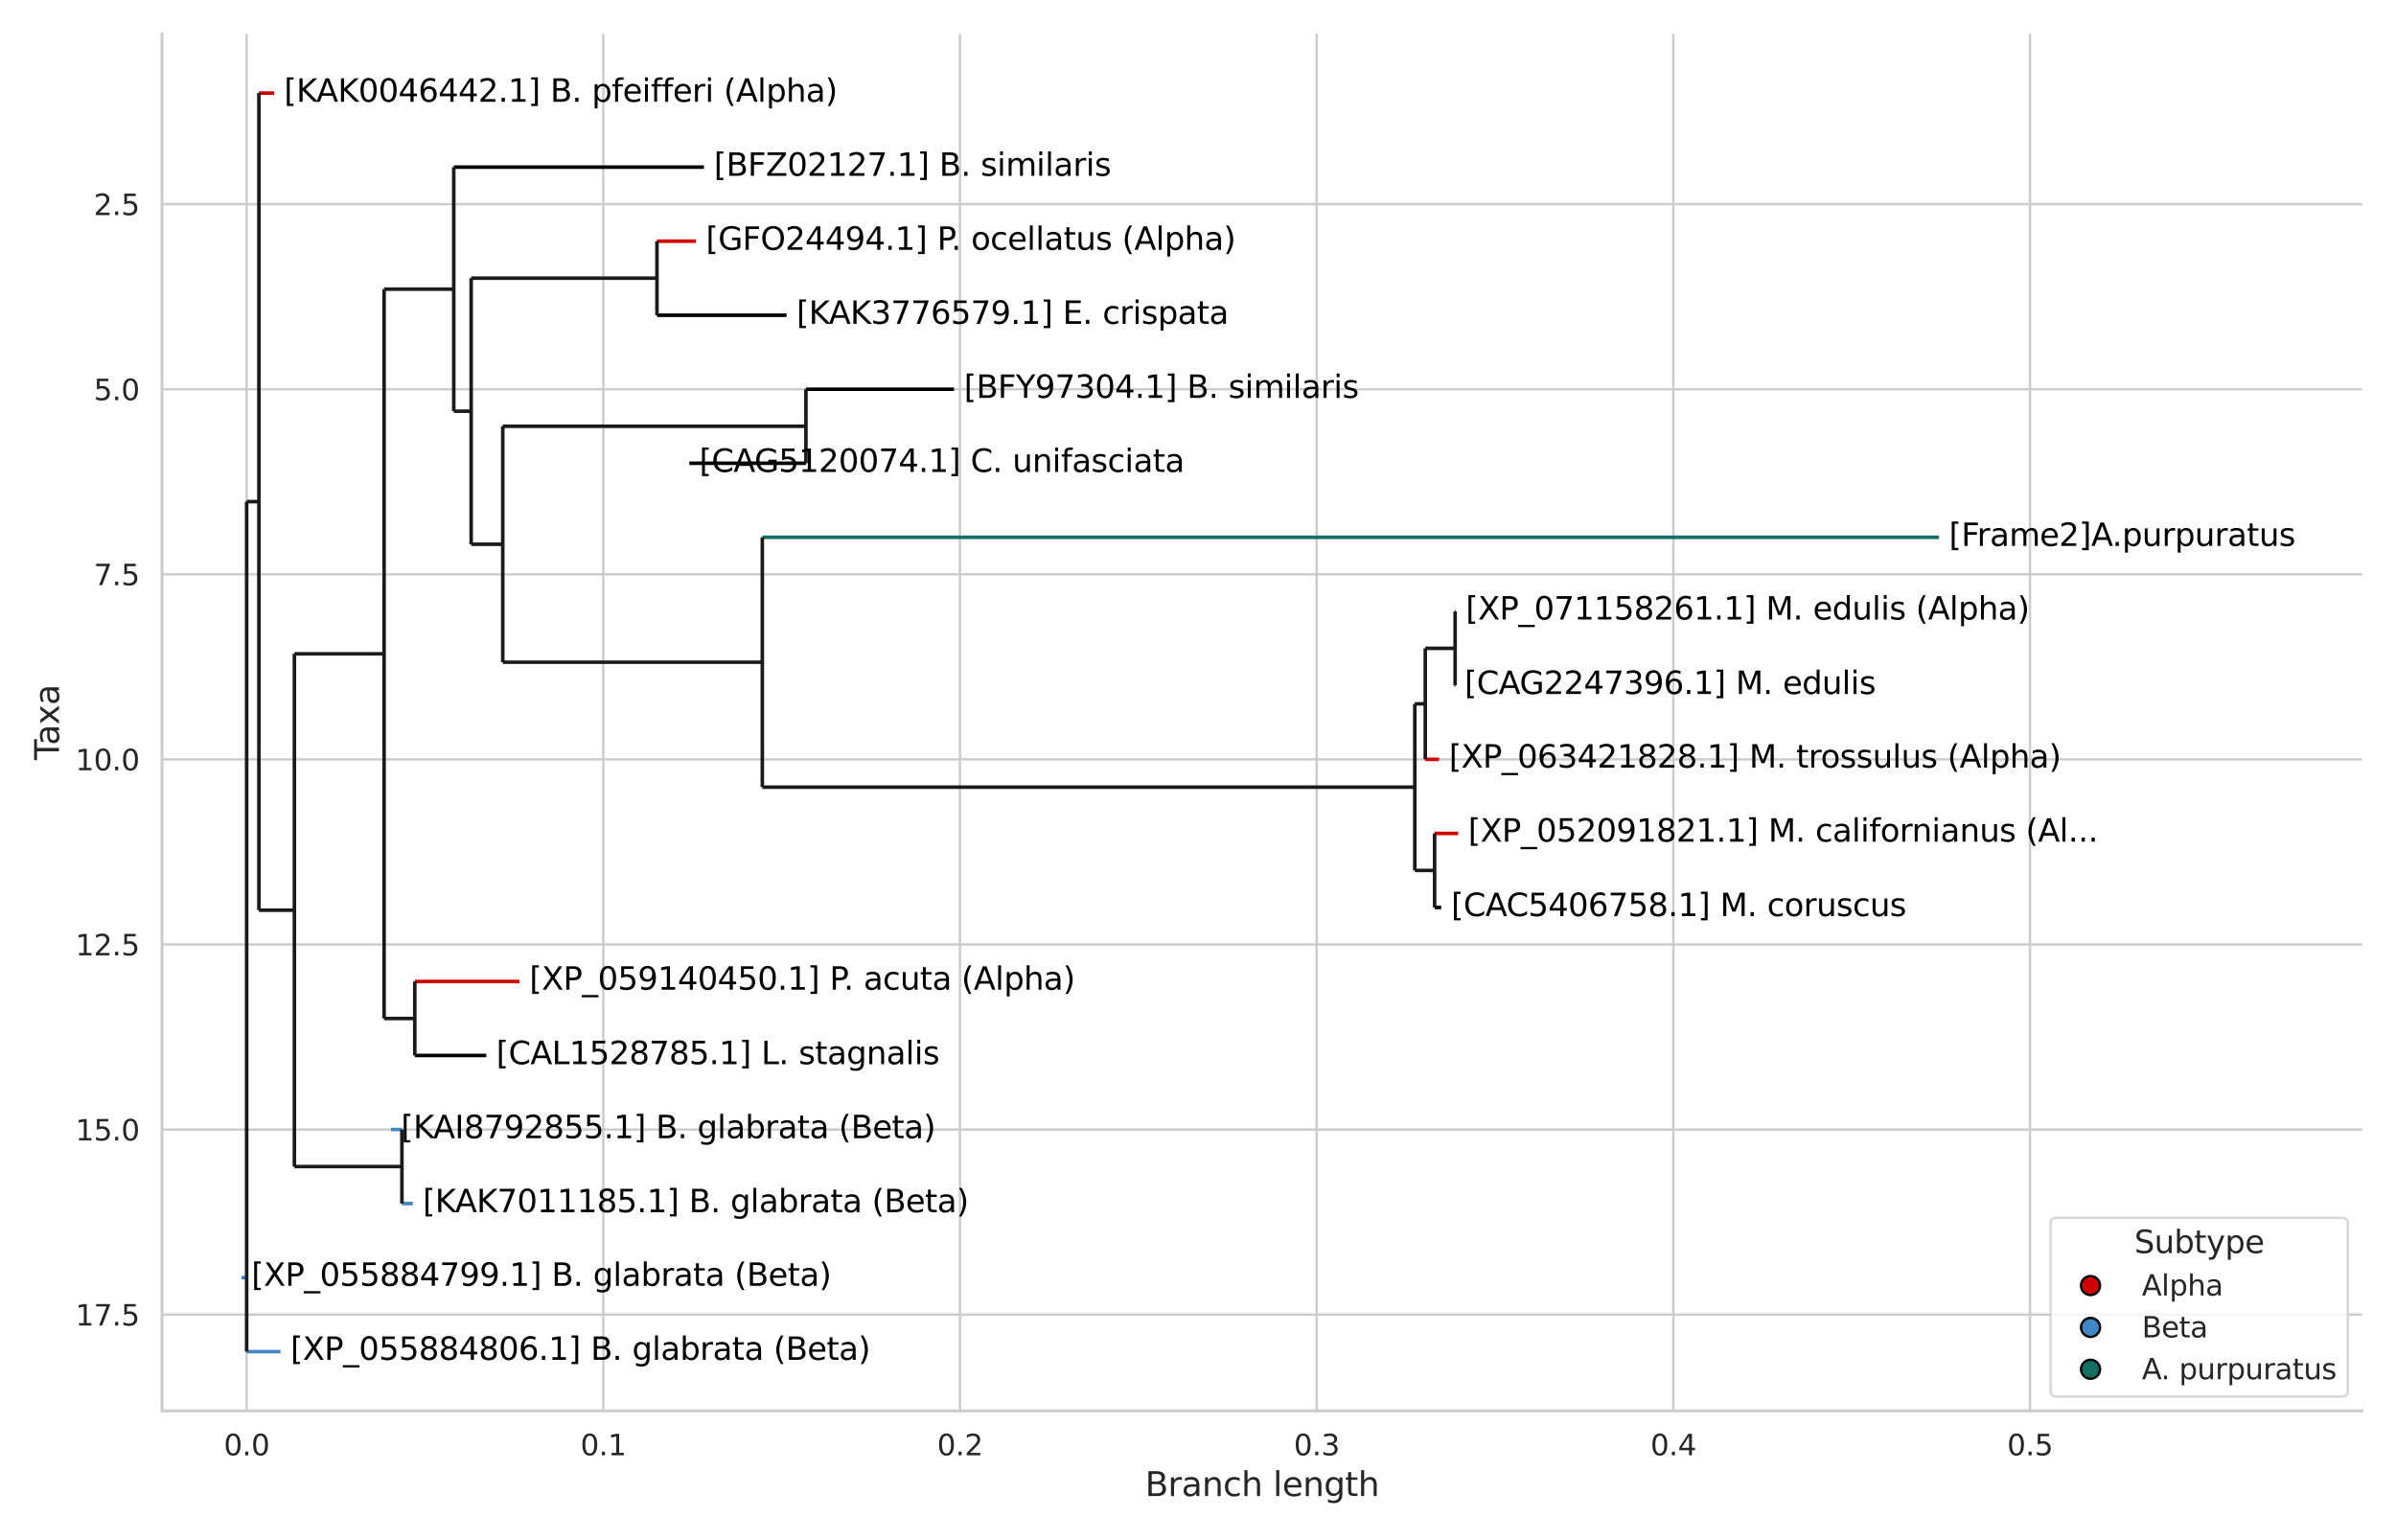 <?xml version="1.0" encoding="utf-8" standalone="no"?>
<!DOCTYPE svg PUBLIC "-//W3C//DTD SVG 1.1//EN"
  "http://www.w3.org/Graphics/SVG/1.1/DTD/svg11.dtd">
<svg xmlns:xlink="http://www.w3.org/1999/xlink" width="1008pt" height="648pt" viewBox="0 0 1008 648" xmlns="http://www.w3.org/2000/svg" version="1.1">
 <defs>
  <style type="text/css">*{stroke-linejoin: round; stroke-linecap: butt}</style>
 </defs>
 <g id="figure_1">
  <g id="patch_1">
   <path d="M 0 648 
L 1008 648 
L 1008 0 
L 0 0 
z
" style="fill: #ffffff"/>
  </g>
  <g id="axes_1">
   <g id="patch_2">
    <path d="M 68.166 593.604 
L 993.744 593.604 
L 993.744 14.256 
L 68.166 14.256 
z
" style="fill: #ffffff"/>
   </g>
   <g id="matplotlib.axis_1">
    <g id="xtick_1">
     <g id="line2d_1">
      <path d="M 103.765 593.604 
L 103.765 14.256 
" clip-path="url(#p8448721c7a)" style="fill: none; stroke: #cccccc; stroke-linecap: round"/>
     </g>
     <g id="text_1">
      <!-- 0.0 -->
      <g style="fill: #262626" transform="translate(94.144 612.298) scale(0.121 -0.121)">
       <defs>
        <path id="DejaVuSans-30" d="M 2034 4250 
Q 1547 4250 1301 3770 
Q 1056 3291 1056 2328 
Q 1056 1369 1301 889 
Q 1547 409 2034 409 
Q 2525 409 2770 889 
Q 3016 1369 3016 2328 
Q 3016 3291 2770 3770 
Q 2525 4250 2034 4250 
z
M 2034 4750 
Q 2819 4750 3233 4129 
Q 3647 3509 3647 2328 
Q 3647 1150 3233 529 
Q 2819 -91 2034 -91 
Q 1250 -91 836 529 
Q 422 1150 422 2328 
Q 422 3509 836 4129 
Q 1250 4750 2034 4750 
z
" transform="scale(0.016)"/>
        <path id="DejaVuSans-2e" d="M 684 794 
L 1344 794 
L 1344 0 
L 684 0 
L 684 794 
z
" transform="scale(0.016)"/>
       </defs>
       <use xlink:href="#DejaVuSans-30"/>
       <use xlink:href="#DejaVuSans-2e" x="63.623"/>
       <use xlink:href="#DejaVuSans-30" x="95.41"/>
      </g>
     </g>
    </g>
    <g id="xtick_2">
     <g id="line2d_2">
      <path d="M 253.817 593.604 
L 253.817 14.256 
" clip-path="url(#p8448721c7a)" style="fill: none; stroke: #cccccc; stroke-linecap: round"/>
     </g>
     <g id="text_2">
      <!-- 0.1 -->
      <g style="fill: #262626" transform="translate(244.195 612.298) scale(0.121 -0.121)">
       <defs>
        <path id="DejaVuSans-31" d="M 794 531 
L 1825 531 
L 1825 4091 
L 703 3866 
L 703 4441 
L 1819 4666 
L 2450 4666 
L 2450 531 
L 3481 531 
L 3481 0 
L 794 0 
L 794 531 
z
" transform="scale(0.016)"/>
       </defs>
       <use xlink:href="#DejaVuSans-30"/>
       <use xlink:href="#DejaVuSans-2e" x="63.623"/>
       <use xlink:href="#DejaVuSans-31" x="95.41"/>
      </g>
     </g>
    </g>
    <g id="xtick_3">
     <g id="line2d_3">
      <path d="M 403.868 593.604 
L 403.868 14.256 
" clip-path="url(#p8448721c7a)" style="fill: none; stroke: #cccccc; stroke-linecap: round"/>
     </g>
     <g id="text_3">
      <!-- 0.2 -->
      <g style="fill: #262626" transform="translate(394.246 612.298) scale(0.121 -0.121)">
       <defs>
        <path id="DejaVuSans-32" d="M 1228 531 
L 3431 531 
L 3431 0 
L 469 0 
L 469 531 
Q 828 903 1448 1529 
Q 2069 2156 2228 2338 
Q 2531 2678 2651 2914 
Q 2772 3150 2772 3378 
Q 2772 3750 2511 3984 
Q 2250 4219 1831 4219 
Q 1534 4219 1204 4116 
Q 875 4013 500 3803 
L 500 4441 
Q 881 4594 1212 4672 
Q 1544 4750 1819 4750 
Q 2544 4750 2975 4387 
Q 3406 4025 3406 3419 
Q 3406 3131 3298 2873 
Q 3191 2616 2906 2266 
Q 2828 2175 2409 1742 
Q 1991 1309 1228 531 
z
" transform="scale(0.016)"/>
       </defs>
       <use xlink:href="#DejaVuSans-30"/>
       <use xlink:href="#DejaVuSans-2e" x="63.623"/>
       <use xlink:href="#DejaVuSans-32" x="95.41"/>
      </g>
     </g>
    </g>
    <g id="xtick_4">
     <g id="line2d_4">
      <path d="M 553.919 593.604 
L 553.919 14.256 
" clip-path="url(#p8448721c7a)" style="fill: none; stroke: #cccccc; stroke-linecap: round"/>
     </g>
     <g id="text_4">
      <!-- 0.3 -->
      <g style="fill: #262626" transform="translate(544.298 612.298) scale(0.121 -0.121)">
       <defs>
        <path id="DejaVuSans-33" d="M 2597 2516 
Q 3050 2419 3304 2112 
Q 3559 1806 3559 1356 
Q 3559 666 3084 287 
Q 2609 -91 1734 -91 
Q 1441 -91 1130 -33 
Q 819 25 488 141 
L 488 750 
Q 750 597 1062 519 
Q 1375 441 1716 441 
Q 2309 441 2620 675 
Q 2931 909 2931 1356 
Q 2931 1769 2642 2001 
Q 2353 2234 1838 2234 
L 1294 2234 
L 1294 2753 
L 1863 2753 
Q 2328 2753 2575 2939 
Q 2822 3125 2822 3475 
Q 2822 3834 2567 4026 
Q 2313 4219 1838 4219 
Q 1578 4219 1281 4162 
Q 984 4106 628 3988 
L 628 4550 
Q 988 4650 1302 4700 
Q 1616 4750 1894 4750 
Q 2613 4750 3031 4423 
Q 3450 4097 3450 3541 
Q 3450 3153 3228 2886 
Q 3006 2619 2597 2516 
z
" transform="scale(0.016)"/>
       </defs>
       <use xlink:href="#DejaVuSans-30"/>
       <use xlink:href="#DejaVuSans-2e" x="63.623"/>
       <use xlink:href="#DejaVuSans-33" x="95.41"/>
      </g>
     </g>
    </g>
    <g id="xtick_5">
     <g id="line2d_5">
      <path d="M 703.971 593.604 
L 703.971 14.256 
" clip-path="url(#p8448721c7a)" style="fill: none; stroke: #cccccc; stroke-linecap: round"/>
     </g>
     <g id="text_5">
      <!-- 0.4 -->
      <g style="fill: #262626" transform="translate(694.349 612.298) scale(0.121 -0.121)">
       <defs>
        <path id="DejaVuSans-34" d="M 2419 4116 
L 825 1625 
L 2419 1625 
L 2419 4116 
z
M 2253 4666 
L 3047 4666 
L 3047 1625 
L 3713 1625 
L 3713 1100 
L 3047 1100 
L 3047 0 
L 2419 0 
L 2419 1100 
L 313 1100 
L 313 1709 
L 2253 4666 
z
" transform="scale(0.016)"/>
       </defs>
       <use xlink:href="#DejaVuSans-30"/>
       <use xlink:href="#DejaVuSans-2e" x="63.623"/>
       <use xlink:href="#DejaVuSans-34" x="95.41"/>
      </g>
     </g>
    </g>
    <g id="xtick_6">
     <g id="line2d_6">
      <path d="M 854.022 593.604 
L 854.022 14.256 
" clip-path="url(#p8448721c7a)" style="fill: none; stroke: #cccccc; stroke-linecap: round"/>
     </g>
     <g id="text_6">
      <!-- 0.5 -->
      <g style="fill: #262626" transform="translate(844.401 612.298) scale(0.121 -0.121)">
       <defs>
        <path id="DejaVuSans-35" d="M 691 4666 
L 3169 4666 
L 3169 4134 
L 1269 4134 
L 1269 2991 
Q 1406 3038 1543 3061 
Q 1681 3084 1819 3084 
Q 2600 3084 3056 2656 
Q 3513 2228 3513 1497 
Q 3513 744 3044 326 
Q 2575 -91 1722 -91 
Q 1428 -91 1123 -41 
Q 819 9 494 109 
L 494 744 
Q 775 591 1075 516 
Q 1375 441 1709 441 
Q 2250 441 2565 725 
Q 2881 1009 2881 1497 
Q 2881 1984 2565 2268 
Q 2250 2553 1709 2553 
Q 1456 2553 1204 2497 
Q 953 2441 691 2322 
L 691 4666 
z
" transform="scale(0.016)"/>
       </defs>
       <use xlink:href="#DejaVuSans-30"/>
       <use xlink:href="#DejaVuSans-2e" x="63.623"/>
       <use xlink:href="#DejaVuSans-35" x="95.41"/>
      </g>
     </g>
    </g>
    <g id="text_7">
     <!-- Branch length -->
     <g style="fill: #262626" transform="translate(481.726 629.452) scale(0.14 -0.14)">
      <defs>
       <path id="DejaVuSans-42" d="M 1259 2228 
L 1259 519 
L 2272 519 
Q 2781 519 3026 730 
Q 3272 941 3272 1375 
Q 3272 1813 3026 2020 
Q 2781 2228 2272 2228 
L 1259 2228 
z
M 1259 4147 
L 1259 2741 
L 2194 2741 
Q 2656 2741 2882 2914 
Q 3109 3088 3109 3444 
Q 3109 3797 2882 3972 
Q 2656 4147 2194 4147 
L 1259 4147 
z
M 628 4666 
L 2241 4666 
Q 2963 4666 3353 4366 
Q 3744 4066 3744 3513 
Q 3744 3084 3544 2831 
Q 3344 2578 2956 2516 
Q 3422 2416 3680 2098 
Q 3938 1781 3938 1306 
Q 3938 681 3513 340 
Q 3088 0 2303 0 
L 628 0 
L 628 4666 
z
" transform="scale(0.016)"/>
       <path id="DejaVuSans-72" d="M 2631 2963 
Q 2534 3019 2420 3045 
Q 2306 3072 2169 3072 
Q 1681 3072 1420 2755 
Q 1159 2438 1159 1844 
L 1159 0 
L 581 0 
L 581 3500 
L 1159 3500 
L 1159 2956 
Q 1341 3275 1631 3429 
Q 1922 3584 2338 3584 
Q 2397 3584 2469 3576 
Q 2541 3569 2628 3553 
L 2631 2963 
z
" transform="scale(0.016)"/>
       <path id="DejaVuSans-61" d="M 2194 1759 
Q 1497 1759 1228 1600 
Q 959 1441 959 1056 
Q 959 750 1161 570 
Q 1363 391 1709 391 
Q 2188 391 2477 730 
Q 2766 1069 2766 1631 
L 2766 1759 
L 2194 1759 
z
M 3341 1997 
L 3341 0 
L 2766 0 
L 2766 531 
Q 2569 213 2275 61 
Q 1981 -91 1556 -91 
Q 1019 -91 701 211 
Q 384 513 384 1019 
Q 384 1609 779 1909 
Q 1175 2209 1959 2209 
L 2766 2209 
L 2766 2266 
Q 2766 2663 2505 2880 
Q 2244 3097 1772 3097 
Q 1472 3097 1187 3025 
Q 903 2953 641 2809 
L 641 3341 
Q 956 3463 1253 3523 
Q 1550 3584 1831 3584 
Q 2591 3584 2966 3190 
Q 3341 2797 3341 1997 
z
" transform="scale(0.016)"/>
       <path id="DejaVuSans-6e" d="M 3513 2113 
L 3513 0 
L 2938 0 
L 2938 2094 
Q 2938 2591 2744 2837 
Q 2550 3084 2163 3084 
Q 1697 3084 1428 2787 
Q 1159 2491 1159 1978 
L 1159 0 
L 581 0 
L 581 3500 
L 1159 3500 
L 1159 2956 
Q 1366 3272 1645 3428 
Q 1925 3584 2291 3584 
Q 2894 3584 3203 3211 
Q 3513 2838 3513 2113 
z
" transform="scale(0.016)"/>
       <path id="DejaVuSans-63" d="M 3122 3366 
L 3122 2828 
Q 2878 2963 2633 3030 
Q 2388 3097 2138 3097 
Q 1578 3097 1268 2742 
Q 959 2388 959 1747 
Q 959 1106 1268 751 
Q 1578 397 2138 397 
Q 2388 397 2633 464 
Q 2878 531 3122 666 
L 3122 134 
Q 2881 22 2623 -34 
Q 2366 -91 2075 -91 
Q 1284 -91 818 406 
Q 353 903 353 1747 
Q 353 2603 823 3093 
Q 1294 3584 2113 3584 
Q 2378 3584 2631 3529 
Q 2884 3475 3122 3366 
z
" transform="scale(0.016)"/>
       <path id="DejaVuSans-68" d="M 3513 2113 
L 3513 0 
L 2938 0 
L 2938 2094 
Q 2938 2591 2744 2837 
Q 2550 3084 2163 3084 
Q 1697 3084 1428 2787 
Q 1159 2491 1159 1978 
L 1159 0 
L 581 0 
L 581 4863 
L 1159 4863 
L 1159 2956 
Q 1366 3272 1645 3428 
Q 1925 3584 2291 3584 
Q 2894 3584 3203 3211 
Q 3513 2838 3513 2113 
z
" transform="scale(0.016)"/>
       <path id="DejaVuSans-20" transform="scale(0.016)"/>
       <path id="DejaVuSans-6c" d="M 603 4863 
L 1178 4863 
L 1178 0 
L 603 0 
L 603 4863 
z
" transform="scale(0.016)"/>
       <path id="DejaVuSans-65" d="M 3597 1894 
L 3597 1613 
L 953 1613 
Q 991 1019 1311 708 
Q 1631 397 2203 397 
Q 2534 397 2845 478 
Q 3156 559 3463 722 
L 3463 178 
Q 3153 47 2828 -22 
Q 2503 -91 2169 -91 
Q 1331 -91 842 396 
Q 353 884 353 1716 
Q 353 2575 817 3079 
Q 1281 3584 2069 3584 
Q 2775 3584 3186 3129 
Q 3597 2675 3597 1894 
z
M 3022 2063 
Q 3016 2534 2758 2815 
Q 2500 3097 2075 3097 
Q 1594 3097 1305 2825 
Q 1016 2553 972 2059 
L 3022 2063 
z
" transform="scale(0.016)"/>
       <path id="DejaVuSans-67" d="M 2906 1791 
Q 2906 2416 2648 2759 
Q 2391 3103 1925 3103 
Q 1463 3103 1205 2759 
Q 947 2416 947 1791 
Q 947 1169 1205 825 
Q 1463 481 1925 481 
Q 2391 481 2648 825 
Q 2906 1169 2906 1791 
z
M 3481 434 
Q 3481 -459 3084 -895 
Q 2688 -1331 1869 -1331 
Q 1566 -1331 1297 -1286 
Q 1028 -1241 775 -1147 
L 775 -588 
Q 1028 -725 1275 -790 
Q 1522 -856 1778 -856 
Q 2344 -856 2625 -561 
Q 2906 -266 2906 331 
L 2906 616 
Q 2728 306 2450 153 
Q 2172 0 1784 0 
Q 1141 0 747 490 
Q 353 981 353 1791 
Q 353 2603 747 3093 
Q 1141 3584 1784 3584 
Q 2172 3584 2450 3431 
Q 2728 3278 2906 2969 
L 2906 3500 
L 3481 3500 
L 3481 434 
z
" transform="scale(0.016)"/>
       <path id="DejaVuSans-74" d="M 1172 4494 
L 1172 3500 
L 2356 3500 
L 2356 3053 
L 1172 3053 
L 1172 1153 
Q 1172 725 1289 603 
Q 1406 481 1766 481 
L 2356 481 
L 2356 0 
L 1766 0 
Q 1100 0 847 248 
Q 594 497 594 1153 
L 594 3053 
L 172 3053 
L 172 3500 
L 594 3500 
L 594 4494 
L 1172 4494 
z
" transform="scale(0.016)"/>
      </defs>
      <use xlink:href="#DejaVuSans-42"/>
      <use xlink:href="#DejaVuSans-72" x="68.604"/>
      <use xlink:href="#DejaVuSans-61" x="109.717"/>
      <use xlink:href="#DejaVuSans-6e" x="170.996"/>
      <use xlink:href="#DejaVuSans-63" x="234.375"/>
      <use xlink:href="#DejaVuSans-68" x="289.355"/>
      <use xlink:href="#DejaVuSans-20" x="352.734"/>
      <use xlink:href="#DejaVuSans-6c" x="384.521"/>
      <use xlink:href="#DejaVuSans-65" x="412.305"/>
      <use xlink:href="#DejaVuSans-6e" x="473.828"/>
      <use xlink:href="#DejaVuSans-67" x="537.207"/>
      <use xlink:href="#DejaVuSans-74" x="600.684"/>
      <use xlink:href="#DejaVuSans-68" x="639.893"/>
     </g>
    </g>
   </g>
   <g id="matplotlib.axis_2">
    <g id="ytick_1">
     <g id="line2d_7">
      <path d="M 68.166 85.896 
L 993.744 85.896 
" clip-path="url(#p8448721c7a)" style="fill: none; stroke: #cccccc; stroke-linecap: round"/>
     </g>
     <g id="text_8">
      <!-- 2.5 -->
      <g style="fill: #262626" transform="translate(39.423 90.493) scale(0.121 -0.121)">
       <use xlink:href="#DejaVuSans-32"/>
       <use xlink:href="#DejaVuSans-2e" x="63.623"/>
       <use xlink:href="#DejaVuSans-35" x="95.41"/>
      </g>
     </g>
    </g>
    <g id="ytick_2">
     <g id="line2d_8">
      <path d="M 68.166 163.765 
L 993.744 163.765 
" clip-path="url(#p8448721c7a)" style="fill: none; stroke: #cccccc; stroke-linecap: round"/>
     </g>
     <g id="text_9">
      <!-- 5.0 -->
      <g style="fill: #262626" transform="translate(39.423 168.362) scale(0.121 -0.121)">
       <use xlink:href="#DejaVuSans-35"/>
       <use xlink:href="#DejaVuSans-2e" x="63.623"/>
       <use xlink:href="#DejaVuSans-30" x="95.41"/>
      </g>
     </g>
    </g>
    <g id="ytick_3">
     <g id="line2d_9">
      <path d="M 68.166 241.635 
L 993.744 241.635 
" clip-path="url(#p8448721c7a)" style="fill: none; stroke: #cccccc; stroke-linecap: round"/>
     </g>
     <g id="text_10">
      <!-- 7.5 -->
      <g style="fill: #262626" transform="translate(39.423 246.232) scale(0.121 -0.121)">
       <defs>
        <path id="DejaVuSans-37" d="M 525 4666 
L 3525 4666 
L 3525 4397 
L 1831 0 
L 1172 0 
L 2766 4134 
L 525 4134 
L 525 4666 
z
" transform="scale(0.016)"/>
       </defs>
       <use xlink:href="#DejaVuSans-37"/>
       <use xlink:href="#DejaVuSans-2e" x="63.623"/>
       <use xlink:href="#DejaVuSans-35" x="95.41"/>
      </g>
     </g>
    </g>
    <g id="ytick_4">
     <g id="line2d_10">
      <path d="M 68.166 319.504 
L 993.744 319.504 
" clip-path="url(#p8448721c7a)" style="fill: none; stroke: #cccccc; stroke-linecap: round"/>
     </g>
     <g id="text_11">
      <!-- 10.0 -->
      <g style="fill: #262626" transform="translate(31.725 324.101) scale(0.121 -0.121)">
       <use xlink:href="#DejaVuSans-31"/>
       <use xlink:href="#DejaVuSans-30" x="63.623"/>
       <use xlink:href="#DejaVuSans-2e" x="127.246"/>
       <use xlink:href="#DejaVuSans-30" x="159.033"/>
      </g>
     </g>
    </g>
    <g id="ytick_5">
     <g id="line2d_11">
      <path d="M 68.166 397.373 
L 993.744 397.373 
" clip-path="url(#p8448721c7a)" style="fill: none; stroke: #cccccc; stroke-linecap: round"/>
     </g>
     <g id="text_12">
      <!-- 12.5 -->
      <g style="fill: #262626" transform="translate(31.725 401.97) scale(0.121 -0.121)">
       <use xlink:href="#DejaVuSans-31"/>
       <use xlink:href="#DejaVuSans-32" x="63.623"/>
       <use xlink:href="#DejaVuSans-2e" x="127.246"/>
       <use xlink:href="#DejaVuSans-35" x="159.033"/>
      </g>
     </g>
    </g>
    <g id="ytick_6">
     <g id="line2d_12">
      <path d="M 68.166 475.243 
L 993.744 475.243 
" clip-path="url(#p8448721c7a)" style="fill: none; stroke: #cccccc; stroke-linecap: round"/>
     </g>
     <g id="text_13">
      <!-- 15.0 -->
      <g style="fill: #262626" transform="translate(31.725 479.84) scale(0.121 -0.121)">
       <use xlink:href="#DejaVuSans-31"/>
       <use xlink:href="#DejaVuSans-35" x="63.623"/>
       <use xlink:href="#DejaVuSans-2e" x="127.246"/>
       <use xlink:href="#DejaVuSans-30" x="159.033"/>
      </g>
     </g>
    </g>
    <g id="ytick_7">
     <g id="line2d_13">
      <path d="M 68.166 553.112 
L 993.744 553.112 
" clip-path="url(#p8448721c7a)" style="fill: none; stroke: #cccccc; stroke-linecap: round"/>
     </g>
     <g id="text_14">
      <!-- 17.5 -->
      <g style="fill: #262626" transform="translate(31.725 557.709) scale(0.121 -0.121)">
       <use xlink:href="#DejaVuSans-31"/>
       <use xlink:href="#DejaVuSans-37" x="63.623"/>
       <use xlink:href="#DejaVuSans-2e" x="127.246"/>
       <use xlink:href="#DejaVuSans-35" x="159.033"/>
      </g>
     </g>
    </g>
    <g id="text_15">
     <!-- Taxa -->
     <g style="fill: #262626" transform="translate(24.813 319.773) rotate(-90) scale(0.14 -0.14)">
      <defs>
       <path id="DejaVuSans-54" d="M -19 4666 
L 3928 4666 
L 3928 4134 
L 2272 4134 
L 2272 0 
L 1638 0 
L 1638 4134 
L -19 4134 
L -19 4666 
z
" transform="scale(0.016)"/>
       <path id="DejaVuSans-78" d="M 3513 3500 
L 2247 1797 
L 3578 0 
L 2900 0 
L 1881 1375 
L 863 0 
L 184 0 
L 1544 1831 
L 300 3500 
L 978 3500 
L 1906 2253 
L 2834 3500 
L 3513 3500 
z
" transform="scale(0.016)"/>
      </defs>
      <use xlink:href="#DejaVuSans-54"/>
      <use xlink:href="#DejaVuSans-61" x="44.584"/>
      <use xlink:href="#DejaVuSans-78" x="105.863"/>
      <use xlink:href="#DejaVuSans-61" x="165.043"/>
     </g>
    </g>
   </g>
   <g id="LineCollection_1">
    <path d="M 103.765 389.875 
L 103.765 389.875 
" clip-path="url(#p8448721c7a)" style="fill: none; stroke: #1a1a1a; stroke-width: 1.5"/>
   </g>
   <g id="LineCollection_2">
    <path d="M 103.765 211.065 
L 108.916 211.065 
" clip-path="url(#p8448721c7a)" style="fill: none; stroke: #1a1a1a; stroke-width: 1.5"/>
   </g>
   <g id="LineCollection_3">
    <path d="M 108.916 39.174 
L 115.312 39.174 
" clip-path="url(#p8448721c7a)" style="fill: none; stroke: #d00000; stroke-width: 1.5"/>
   </g>
   <g id="LineCollection_4">
    <path d="M 108.916 382.955 
L 123.849 382.955 
" clip-path="url(#p8448721c7a)" style="fill: none; stroke: #1a1a1a; stroke-width: 1.5"/>
   </g>
   <g id="LineCollection_5">
    <path d="M 123.849 275.094 
L 161.594 275.094 
" clip-path="url(#p8448721c7a)" style="fill: none; stroke: #1a1a1a; stroke-width: 1.5"/>
   </g>
   <g id="LineCollection_6">
    <path d="M 161.594 121.667 
L 190.899 121.667 
" clip-path="url(#p8448721c7a)" style="fill: none; stroke: #1a1a1a; stroke-width: 1.5"/>
   </g>
   <g id="LineCollection_7">
    <path d="M 190.899 70.322 
L 296.157 70.322 
" clip-path="url(#p8448721c7a)" style="fill: none; stroke: #000000; stroke-width: 1.5"/>
   </g>
   <g id="LineCollection_8">
    <path d="M 190.899 173.012 
L 198.22 173.012 
" clip-path="url(#p8448721c7a)" style="fill: none; stroke: #1a1a1a; stroke-width: 1.5"/>
   </g>
   <g id="LineCollection_9">
    <path d="M 198.22 117.044 
L 276.386 117.044 
" clip-path="url(#p8448721c7a)" style="fill: none; stroke: #1a1a1a; stroke-width: 1.5"/>
   </g>
   <g id="LineCollection_10">
    <path d="M 276.386 101.47 
L 292.765 101.47 
" clip-path="url(#p8448721c7a)" style="fill: none; stroke: #d00000; stroke-width: 1.5"/>
   </g>
   <g id="LineCollection_11">
    <path d="M 276.386 132.617 
L 330.912 132.617 
" clip-path="url(#p8448721c7a)" style="fill: none; stroke: #000000; stroke-width: 1.5"/>
   </g>
   <g id="LineCollection_12">
    <path d="M 198.22 228.981 
L 211.51 228.981 
" clip-path="url(#p8448721c7a)" style="fill: none; stroke: #1a1a1a; stroke-width: 1.5"/>
   </g>
   <g id="LineCollection_13">
    <path d="M 211.51 179.339 
L 339.052 179.339 
" clip-path="url(#p8448721c7a)" style="fill: none; stroke: #1a1a1a; stroke-width: 1.5"/>
   </g>
   <g id="LineCollection_14">
    <path d="M 339.052 163.765 
L 401.365 163.765 
" clip-path="url(#p8448721c7a)" style="fill: none; stroke: #000000; stroke-width: 1.5"/>
   </g>
   <g id="LineCollection_15">
    <path d="M 339.052 194.913 
L 289.994 194.913 
" clip-path="url(#p8448721c7a)" style="fill: none; stroke: #000000; stroke-width: 1.5"/>
   </g>
   <g id="LineCollection_16">
    <path d="M 211.51 278.622 
L 320.71 278.622 
" clip-path="url(#p8448721c7a)" style="fill: none; stroke: #1a1a1a; stroke-width: 1.5"/>
   </g>
   <g id="LineCollection_17">
    <path d="M 320.71 226.061 
L 815.748 226.061 
" clip-path="url(#p8448721c7a)" style="fill: none; stroke: #136f63; stroke-width: 1.5"/>
   </g>
   <g id="LineCollection_18">
    <path d="M 320.71 331.184 
L 595.215 331.184 
" clip-path="url(#p8448721c7a)" style="fill: none; stroke: #1a1a1a; stroke-width: 1.5"/>
   </g>
   <g id="LineCollection_19">
    <path d="M 595.215 296.143 
L 599.616 296.143 
" clip-path="url(#p8448721c7a)" style="fill: none; stroke: #1a1a1a; stroke-width: 1.5"/>
   </g>
   <g id="LineCollection_20">
    <path d="M 599.616 272.782 
L 612.174 272.782 
" clip-path="url(#p8448721c7a)" style="fill: none; stroke: #1a1a1a; stroke-width: 1.5"/>
   </g>
   <g id="LineCollection_21">
    <path d="M 612.174 257.208 
L 612.441 257.208 
" clip-path="url(#p8448721c7a)" style="fill: none; stroke: #d00000; stroke-width: 1.5"/>
   </g>
   <g id="LineCollection_22">
    <path d="M 612.174 288.356 
L 611.907 288.356 
" clip-path="url(#p8448721c7a)" style="fill: none; stroke: #000000; stroke-width: 1.5"/>
   </g>
   <g id="LineCollection_23">
    <path d="M 599.616 319.504 
L 605.4 319.504 
" clip-path="url(#p8448721c7a)" style="fill: none; stroke: #d00000; stroke-width: 1.5"/>
   </g>
   <g id="LineCollection_24">
    <path d="M 595.215 366.225 
L 603.544 366.225 
" clip-path="url(#p8448721c7a)" style="fill: none; stroke: #1a1a1a; stroke-width: 1.5"/>
   </g>
   <g id="LineCollection_25">
    <path d="M 603.544 350.652 
L 613.449 350.652 
" clip-path="url(#p8448721c7a)" style="fill: none; stroke: #d00000; stroke-width: 1.5"/>
   </g>
   <g id="LineCollection_26">
    <path d="M 603.544 381.799 
L 606.326 381.799 
" clip-path="url(#p8448721c7a)" style="fill: none; stroke: #000000; stroke-width: 1.5"/>
   </g>
   <g id="LineCollection_27">
    <path d="M 161.594 428.521 
L 174.51 428.521 
" clip-path="url(#p8448721c7a)" style="fill: none; stroke: #1a1a1a; stroke-width: 1.5"/>
   </g>
   <g id="LineCollection_28">
    <path d="M 174.51 412.947 
L 218.539 412.947 
" clip-path="url(#p8448721c7a)" style="fill: none; stroke: #d00000; stroke-width: 1.5"/>
   </g>
   <g id="LineCollection_29">
    <path d="M 174.51 444.095 
L 204.572 444.095 
" clip-path="url(#p8448721c7a)" style="fill: none; stroke: #000000; stroke-width: 1.5"/>
   </g>
   <g id="LineCollection_30">
    <path d="M 123.849 490.816 
L 169.085 490.816 
" clip-path="url(#p8448721c7a)" style="fill: none; stroke: #1a1a1a; stroke-width: 1.5"/>
   </g>
   <g id="LineCollection_31">
    <path d="M 169.085 475.243 
L 164.495 475.243 
" clip-path="url(#p8448721c7a)" style="fill: none; stroke: #3f88c5; stroke-width: 1.5"/>
   </g>
   <g id="LineCollection_32">
    <path d="M 169.085 506.39 
L 173.675 506.39 
" clip-path="url(#p8448721c7a)" style="fill: none; stroke: #3f88c5; stroke-width: 1.5"/>
   </g>
   <g id="LineCollection_33">
    <path d="M 103.765 537.538 
L 101.582 537.538 
" clip-path="url(#p8448721c7a)" style="fill: none; stroke: #3f88c5; stroke-width: 1.5"/>
   </g>
   <g id="LineCollection_34">
    <path d="M 103.765 568.686 
L 118.012 568.686 
" clip-path="url(#p8448721c7a)" style="fill: none; stroke: #3f88c5; stroke-width: 1.5"/>
   </g>
   <g id="LineCollection_35">
    <path d="M 103.765 568.686 
L 103.765 211.065 
" clip-path="url(#p8448721c7a)" style="fill: none; stroke: #1a1a1a; stroke-width: 1.5"/>
   </g>
   <g id="LineCollection_36">
    <path d="M 108.916 382.955 
L 108.916 39.174 
" clip-path="url(#p8448721c7a)" style="fill: none; stroke: #1a1a1a; stroke-width: 1.5"/>
   </g>
   <g id="LineCollection_37">
    <path d="M 123.849 490.816 
L 123.849 275.094 
" clip-path="url(#p8448721c7a)" style="fill: none; stroke: #1a1a1a; stroke-width: 1.5"/>
   </g>
   <g id="LineCollection_38">
    <path d="M 161.594 428.521 
L 161.594 121.667 
" clip-path="url(#p8448721c7a)" style="fill: none; stroke: #1a1a1a; stroke-width: 1.5"/>
   </g>
   <g id="LineCollection_39">
    <path d="M 190.899 173.012 
L 190.899 70.322 
" clip-path="url(#p8448721c7a)" style="fill: none; stroke: #1a1a1a; stroke-width: 1.5"/>
   </g>
   <g id="LineCollection_40">
    <path d="M 198.22 228.981 
L 198.22 117.044 
" clip-path="url(#p8448721c7a)" style="fill: none; stroke: #1a1a1a; stroke-width: 1.5"/>
   </g>
   <g id="LineCollection_41">
    <path d="M 276.386 132.617 
L 276.386 101.47 
" clip-path="url(#p8448721c7a)" style="fill: none; stroke: #1a1a1a; stroke-width: 1.5"/>
   </g>
   <g id="LineCollection_42">
    <path d="M 211.51 278.622 
L 211.51 179.339 
" clip-path="url(#p8448721c7a)" style="fill: none; stroke: #1a1a1a; stroke-width: 1.5"/>
   </g>
   <g id="LineCollection_43">
    <path d="M 339.052 194.913 
L 339.052 163.765 
" clip-path="url(#p8448721c7a)" style="fill: none; stroke: #1a1a1a; stroke-width: 1.5"/>
   </g>
   <g id="LineCollection_44">
    <path d="M 320.71 331.184 
L 320.71 226.061 
" clip-path="url(#p8448721c7a)" style="fill: none; stroke: #1a1a1a; stroke-width: 1.5"/>
   </g>
   <g id="LineCollection_45">
    <path d="M 595.215 366.225 
L 595.215 296.143 
" clip-path="url(#p8448721c7a)" style="fill: none; stroke: #1a1a1a; stroke-width: 1.5"/>
   </g>
   <g id="LineCollection_46">
    <path d="M 599.616 319.504 
L 599.616 272.782 
" clip-path="url(#p8448721c7a)" style="fill: none; stroke: #1a1a1a; stroke-width: 1.5"/>
   </g>
   <g id="LineCollection_47">
    <path d="M 612.174 288.356 
L 612.174 257.208 
" clip-path="url(#p8448721c7a)" style="fill: none; stroke: #1a1a1a; stroke-width: 1.5"/>
   </g>
   <g id="LineCollection_48">
    <path d="M 603.544 381.799 
L 603.544 350.652 
" clip-path="url(#p8448721c7a)" style="fill: none; stroke: #1a1a1a; stroke-width: 1.5"/>
   </g>
   <g id="LineCollection_49">
    <path d="M 174.51 444.095 
L 174.51 412.947 
" clip-path="url(#p8448721c7a)" style="fill: none; stroke: #1a1a1a; stroke-width: 1.5"/>
   </g>
   <g id="LineCollection_50">
    <path d="M 169.085 506.39 
L 169.085 475.243 
" clip-path="url(#p8448721c7a)" style="fill: none; stroke: #1a1a1a; stroke-width: 1.5"/>
   </g>
   <g id="patch_3">
    <path d="M 68.166 593.604 
L 68.166 14.256 
" style="fill: none; stroke: #cccccc; stroke-width: 1.25; stroke-linejoin: miter; stroke-linecap: square"/>
   </g>
   <g id="patch_4">
    <path d="M 68.166 593.604 
L 993.744 593.604 
" style="fill: none; stroke: #cccccc; stroke-width: 1.25; stroke-linejoin: miter; stroke-linecap: square"/>
   </g>
   <g id="text_16">
    <!--  [KAK0046442.1] B. pfeifferi (Alpha) -->
    <g transform="translate(115.312 42.817) scale(0.132 -0.132)">
     <defs>
      <path id="DejaVuSans-5b" d="M 550 4863 
L 1875 4863 
L 1875 4416 
L 1125 4416 
L 1125 -397 
L 1875 -397 
L 1875 -844 
L 550 -844 
L 550 4863 
z
" transform="scale(0.016)"/>
      <path id="DejaVuSans-4b" d="M 628 4666 
L 1259 4666 
L 1259 2694 
L 3353 4666 
L 4166 4666 
L 1850 2491 
L 4331 0 
L 3500 0 
L 1259 2247 
L 1259 0 
L 628 0 
L 628 4666 
z
" transform="scale(0.016)"/>
      <path id="DejaVuSans-41" d="M 2188 4044 
L 1331 1722 
L 3047 1722 
L 2188 4044 
z
M 1831 4666 
L 2547 4666 
L 4325 0 
L 3669 0 
L 3244 1197 
L 1141 1197 
L 716 0 
L 50 0 
L 1831 4666 
z
" transform="scale(0.016)"/>
      <path id="DejaVuSans-36" d="M 2113 2584 
Q 1688 2584 1439 2293 
Q 1191 2003 1191 1497 
Q 1191 994 1439 701 
Q 1688 409 2113 409 
Q 2538 409 2786 701 
Q 3034 994 3034 1497 
Q 3034 2003 2786 2293 
Q 2538 2584 2113 2584 
z
M 3366 4563 
L 3366 3988 
Q 3128 4100 2886 4159 
Q 2644 4219 2406 4219 
Q 1781 4219 1451 3797 
Q 1122 3375 1075 2522 
Q 1259 2794 1537 2939 
Q 1816 3084 2150 3084 
Q 2853 3084 3261 2657 
Q 3669 2231 3669 1497 
Q 3669 778 3244 343 
Q 2819 -91 2113 -91 
Q 1303 -91 875 529 
Q 447 1150 447 2328 
Q 447 3434 972 4092 
Q 1497 4750 2381 4750 
Q 2619 4750 2861 4703 
Q 3103 4656 3366 4563 
z
" transform="scale(0.016)"/>
      <path id="DejaVuSans-5d" d="M 1947 4863 
L 1947 -844 
L 622 -844 
L 622 -397 
L 1369 -397 
L 1369 4416 
L 622 4416 
L 622 4863 
L 1947 4863 
z
" transform="scale(0.016)"/>
      <path id="DejaVuSans-70" d="M 1159 525 
L 1159 -1331 
L 581 -1331 
L 581 3500 
L 1159 3500 
L 1159 2969 
Q 1341 3281 1617 3432 
Q 1894 3584 2278 3584 
Q 2916 3584 3314 3078 
Q 3713 2572 3713 1747 
Q 3713 922 3314 415 
Q 2916 -91 2278 -91 
Q 1894 -91 1617 61 
Q 1341 213 1159 525 
z
M 3116 1747 
Q 3116 2381 2855 2742 
Q 2594 3103 2138 3103 
Q 1681 3103 1420 2742 
Q 1159 2381 1159 1747 
Q 1159 1113 1420 752 
Q 1681 391 2138 391 
Q 2594 391 2855 752 
Q 3116 1113 3116 1747 
z
" transform="scale(0.016)"/>
      <path id="DejaVuSans-66" d="M 2375 4863 
L 2375 4384 
L 1825 4384 
Q 1516 4384 1395 4259 
Q 1275 4134 1275 3809 
L 1275 3500 
L 2222 3500 
L 2222 3053 
L 1275 3053 
L 1275 0 
L 697 0 
L 697 3053 
L 147 3053 
L 147 3500 
L 697 3500 
L 697 3744 
Q 697 4328 969 4595 
Q 1241 4863 1831 4863 
L 2375 4863 
z
" transform="scale(0.016)"/>
      <path id="DejaVuSans-69" d="M 603 3500 
L 1178 3500 
L 1178 0 
L 603 0 
L 603 3500 
z
M 603 4863 
L 1178 4863 
L 1178 4134 
L 603 4134 
L 603 4863 
z
" transform="scale(0.016)"/>
      <path id="DejaVuSans-28" d="M 1984 4856 
Q 1566 4138 1362 3434 
Q 1159 2731 1159 2009 
Q 1159 1288 1364 580 
Q 1569 -128 1984 -844 
L 1484 -844 
Q 1016 -109 783 600 
Q 550 1309 550 2009 
Q 550 2706 781 3412 
Q 1013 4119 1484 4856 
L 1984 4856 
z
" transform="scale(0.016)"/>
      <path id="DejaVuSans-29" d="M 513 4856 
L 1013 4856 
Q 1481 4119 1714 3412 
Q 1947 2706 1947 2009 
Q 1947 1309 1714 600 
Q 1481 -109 1013 -844 
L 513 -844 
Q 928 -128 1133 580 
Q 1338 1288 1338 2009 
Q 1338 2731 1133 3434 
Q 928 4138 513 4856 
z
" transform="scale(0.016)"/>
     </defs>
     <use xlink:href="#DejaVuSans-20"/>
     <use xlink:href="#DejaVuSans-5b" x="31.787"/>
     <use xlink:href="#DejaVuSans-4b" x="70.801"/>
     <use xlink:href="#DejaVuSans-41" x="134.627"/>
     <use xlink:href="#DejaVuSans-4b" x="203.035"/>
     <use xlink:href="#DejaVuSans-30" x="268.611"/>
     <use xlink:href="#DejaVuSans-30" x="332.234"/>
     <use xlink:href="#DejaVuSans-34" x="395.857"/>
     <use xlink:href="#DejaVuSans-36" x="459.48"/>
     <use xlink:href="#DejaVuSans-34" x="523.104"/>
     <use xlink:href="#DejaVuSans-34" x="586.727"/>
     <use xlink:href="#DejaVuSans-32" x="650.35"/>
     <use xlink:href="#DejaVuSans-2e" x="713.973"/>
     <use xlink:href="#DejaVuSans-31" x="745.76"/>
     <use xlink:href="#DejaVuSans-5d" x="809.383"/>
     <use xlink:href="#DejaVuSans-20" x="848.396"/>
     <use xlink:href="#DejaVuSans-42" x="880.184"/>
     <use xlink:href="#DejaVuSans-2e" x="948.787"/>
     <use xlink:href="#DejaVuSans-20" x="980.574"/>
     <use xlink:href="#DejaVuSans-70" x="1012.361"/>
     <use xlink:href="#DejaVuSans-66" x="1075.838"/>
     <use xlink:href="#DejaVuSans-65" x="1111.043"/>
     <use xlink:href="#DejaVuSans-69" x="1172.566"/>
     <use xlink:href="#DejaVuSans-66" x="1200.35"/>
     <use xlink:href="#DejaVuSans-66" x="1235.555"/>
     <use xlink:href="#DejaVuSans-65" x="1270.76"/>
     <use xlink:href="#DejaVuSans-72" x="1332.283"/>
     <use xlink:href="#DejaVuSans-69" x="1373.396"/>
     <use xlink:href="#DejaVuSans-20" x="1401.18"/>
     <use xlink:href="#DejaVuSans-28" x="1432.967"/>
     <use xlink:href="#DejaVuSans-41" x="1471.98"/>
     <use xlink:href="#DejaVuSans-6c" x="1540.389"/>
     <use xlink:href="#DejaVuSans-70" x="1568.172"/>
     <use xlink:href="#DejaVuSans-68" x="1631.648"/>
     <use xlink:href="#DejaVuSans-61" x="1695.027"/>
     <use xlink:href="#DejaVuSans-29" x="1756.307"/>
    </g>
   </g>
   <g id="text_17">
    <!--  [BFZ02127.1] B. similaris  -->
    <g transform="translate(296.157 73.964) scale(0.132 -0.132)">
     <defs>
      <path id="DejaVuSans-46" d="M 628 4666 
L 3309 4666 
L 3309 4134 
L 1259 4134 
L 1259 2759 
L 3109 2759 
L 3109 2228 
L 1259 2228 
L 1259 0 
L 628 0 
L 628 4666 
z
" transform="scale(0.016)"/>
      <path id="DejaVuSans-5a" d="M 359 4666 
L 4025 4666 
L 4025 4184 
L 1075 531 
L 4097 531 
L 4097 0 
L 288 0 
L 288 481 
L 3238 4134 
L 359 4134 
L 359 4666 
z
" transform="scale(0.016)"/>
      <path id="DejaVuSans-73" d="M 2834 3397 
L 2834 2853 
Q 2591 2978 2328 3040 
Q 2066 3103 1784 3103 
Q 1356 3103 1142 2972 
Q 928 2841 928 2578 
Q 928 2378 1081 2264 
Q 1234 2150 1697 2047 
L 1894 2003 
Q 2506 1872 2764 1633 
Q 3022 1394 3022 966 
Q 3022 478 2636 193 
Q 2250 -91 1575 -91 
Q 1294 -91 989 -36 
Q 684 19 347 128 
L 347 722 
Q 666 556 975 473 
Q 1284 391 1588 391 
Q 1994 391 2212 530 
Q 2431 669 2431 922 
Q 2431 1156 2273 1281 
Q 2116 1406 1581 1522 
L 1381 1569 
Q 847 1681 609 1914 
Q 372 2147 372 2553 
Q 372 3047 722 3315 
Q 1072 3584 1716 3584 
Q 2034 3584 2315 3537 
Q 2597 3491 2834 3397 
z
" transform="scale(0.016)"/>
      <path id="DejaVuSans-6d" d="M 3328 2828 
Q 3544 3216 3844 3400 
Q 4144 3584 4550 3584 
Q 5097 3584 5394 3201 
Q 5691 2819 5691 2113 
L 5691 0 
L 5113 0 
L 5113 2094 
Q 5113 2597 4934 2840 
Q 4756 3084 4391 3084 
Q 3944 3084 3684 2787 
Q 3425 2491 3425 1978 
L 3425 0 
L 2847 0 
L 2847 2094 
Q 2847 2600 2669 2842 
Q 2491 3084 2119 3084 
Q 1678 3084 1418 2786 
Q 1159 2488 1159 1978 
L 1159 0 
L 581 0 
L 581 3500 
L 1159 3500 
L 1159 2956 
Q 1356 3278 1631 3431 
Q 1906 3584 2284 3584 
Q 2666 3584 2933 3390 
Q 3200 3197 3328 2828 
z
" transform="scale(0.016)"/>
     </defs>
     <use xlink:href="#DejaVuSans-20"/>
     <use xlink:href="#DejaVuSans-5b" x="31.787"/>
     <use xlink:href="#DejaVuSans-42" x="70.801"/>
     <use xlink:href="#DejaVuSans-46" x="139.404"/>
     <use xlink:href="#DejaVuSans-5a" x="196.924"/>
     <use xlink:href="#DejaVuSans-30" x="265.43"/>
     <use xlink:href="#DejaVuSans-32" x="329.053"/>
     <use xlink:href="#DejaVuSans-31" x="392.676"/>
     <use xlink:href="#DejaVuSans-32" x="456.299"/>
     <use xlink:href="#DejaVuSans-37" x="519.922"/>
     <use xlink:href="#DejaVuSans-2e" x="583.545"/>
     <use xlink:href="#DejaVuSans-31" x="615.332"/>
     <use xlink:href="#DejaVuSans-5d" x="678.955"/>
     <use xlink:href="#DejaVuSans-20" x="717.969"/>
     <use xlink:href="#DejaVuSans-42" x="749.756"/>
     <use xlink:href="#DejaVuSans-2e" x="818.359"/>
     <use xlink:href="#DejaVuSans-20" x="850.146"/>
     <use xlink:href="#DejaVuSans-73" x="881.934"/>
     <use xlink:href="#DejaVuSans-69" x="934.033"/>
     <use xlink:href="#DejaVuSans-6d" x="961.816"/>
     <use xlink:href="#DejaVuSans-69" x="1059.229"/>
     <use xlink:href="#DejaVuSans-6c" x="1087.012"/>
     <use xlink:href="#DejaVuSans-61" x="1114.795"/>
     <use xlink:href="#DejaVuSans-72" x="1176.074"/>
     <use xlink:href="#DejaVuSans-69" x="1217.188"/>
     <use xlink:href="#DejaVuSans-73" x="1244.971"/>
     <use xlink:href="#DejaVuSans-20" x="1297.07"/>
    </g>
   </g>
   <g id="text_18">
    <!--  [GFO24494.1] P. ocellatus (Alpha) -->
    <g transform="translate(292.765 105.112) scale(0.132 -0.132)">
     <defs>
      <path id="DejaVuSans-47" d="M 3809 666 
L 3809 1919 
L 2778 1919 
L 2778 2438 
L 4434 2438 
L 4434 434 
Q 4069 175 3628 42 
Q 3188 -91 2688 -91 
Q 1594 -91 976 548 
Q 359 1188 359 2328 
Q 359 3472 976 4111 
Q 1594 4750 2688 4750 
Q 3144 4750 3555 4637 
Q 3966 4525 4313 4306 
L 4313 3634 
Q 3963 3931 3569 4081 
Q 3175 4231 2741 4231 
Q 1884 4231 1454 3753 
Q 1025 3275 1025 2328 
Q 1025 1384 1454 906 
Q 1884 428 2741 428 
Q 3075 428 3337 486 
Q 3600 544 3809 666 
z
" transform="scale(0.016)"/>
      <path id="DejaVuSans-4f" d="M 2522 4238 
Q 1834 4238 1429 3725 
Q 1025 3213 1025 2328 
Q 1025 1447 1429 934 
Q 1834 422 2522 422 
Q 3209 422 3611 934 
Q 4013 1447 4013 2328 
Q 4013 3213 3611 3725 
Q 3209 4238 2522 4238 
z
M 2522 4750 
Q 3503 4750 4090 4092 
Q 4678 3434 4678 2328 
Q 4678 1225 4090 567 
Q 3503 -91 2522 -91 
Q 1538 -91 948 565 
Q 359 1222 359 2328 
Q 359 3434 948 4092 
Q 1538 4750 2522 4750 
z
" transform="scale(0.016)"/>
      <path id="DejaVuSans-39" d="M 703 97 
L 703 672 
Q 941 559 1184 500 
Q 1428 441 1663 441 
Q 2288 441 2617 861 
Q 2947 1281 2994 2138 
Q 2813 1869 2534 1725 
Q 2256 1581 1919 1581 
Q 1219 1581 811 2004 
Q 403 2428 403 3163 
Q 403 3881 828 4315 
Q 1253 4750 1959 4750 
Q 2769 4750 3195 4129 
Q 3622 3509 3622 2328 
Q 3622 1225 3098 567 
Q 2575 -91 1691 -91 
Q 1453 -91 1209 -44 
Q 966 3 703 97 
z
M 1959 2075 
Q 2384 2075 2632 2365 
Q 2881 2656 2881 3163 
Q 2881 3666 2632 3958 
Q 2384 4250 1959 4250 
Q 1534 4250 1286 3958 
Q 1038 3666 1038 3163 
Q 1038 2656 1286 2365 
Q 1534 2075 1959 2075 
z
" transform="scale(0.016)"/>
      <path id="DejaVuSans-50" d="M 1259 4147 
L 1259 2394 
L 2053 2394 
Q 2494 2394 2734 2622 
Q 2975 2850 2975 3272 
Q 2975 3691 2734 3919 
Q 2494 4147 2053 4147 
L 1259 4147 
z
M 628 4666 
L 2053 4666 
Q 2838 4666 3239 4311 
Q 3641 3956 3641 3272 
Q 3641 2581 3239 2228 
Q 2838 1875 2053 1875 
L 1259 1875 
L 1259 0 
L 628 0 
L 628 4666 
z
" transform="scale(0.016)"/>
      <path id="DejaVuSans-6f" d="M 1959 3097 
Q 1497 3097 1228 2736 
Q 959 2375 959 1747 
Q 959 1119 1226 758 
Q 1494 397 1959 397 
Q 2419 397 2687 759 
Q 2956 1122 2956 1747 
Q 2956 2369 2687 2733 
Q 2419 3097 1959 3097 
z
M 1959 3584 
Q 2709 3584 3137 3096 
Q 3566 2609 3566 1747 
Q 3566 888 3137 398 
Q 2709 -91 1959 -91 
Q 1206 -91 779 398 
Q 353 888 353 1747 
Q 353 2609 779 3096 
Q 1206 3584 1959 3584 
z
" transform="scale(0.016)"/>
      <path id="DejaVuSans-75" d="M 544 1381 
L 544 3500 
L 1119 3500 
L 1119 1403 
Q 1119 906 1312 657 
Q 1506 409 1894 409 
Q 2359 409 2629 706 
Q 2900 1003 2900 1516 
L 2900 3500 
L 3475 3500 
L 3475 0 
L 2900 0 
L 2900 538 
Q 2691 219 2414 64 
Q 2138 -91 1772 -91 
Q 1169 -91 856 284 
Q 544 659 544 1381 
z
M 1991 3584 
L 1991 3584 
z
" transform="scale(0.016)"/>
     </defs>
     <use xlink:href="#DejaVuSans-20"/>
     <use xlink:href="#DejaVuSans-5b" x="31.787"/>
     <use xlink:href="#DejaVuSans-47" x="70.801"/>
     <use xlink:href="#DejaVuSans-46" x="148.291"/>
     <use xlink:href="#DejaVuSans-4f" x="205.811"/>
     <use xlink:href="#DejaVuSans-32" x="284.521"/>
     <use xlink:href="#DejaVuSans-34" x="348.145"/>
     <use xlink:href="#DejaVuSans-34" x="411.768"/>
     <use xlink:href="#DejaVuSans-39" x="475.391"/>
     <use xlink:href="#DejaVuSans-34" x="539.014"/>
     <use xlink:href="#DejaVuSans-2e" x="602.637"/>
     <use xlink:href="#DejaVuSans-31" x="634.424"/>
     <use xlink:href="#DejaVuSans-5d" x="698.047"/>
     <use xlink:href="#DejaVuSans-20" x="737.061"/>
     <use xlink:href="#DejaVuSans-50" x="768.848"/>
     <use xlink:href="#DejaVuSans-2e" x="813.525"/>
     <use xlink:href="#DejaVuSans-20" x="845.312"/>
     <use xlink:href="#DejaVuSans-6f" x="877.1"/>
     <use xlink:href="#DejaVuSans-63" x="938.281"/>
     <use xlink:href="#DejaVuSans-65" x="993.262"/>
     <use xlink:href="#DejaVuSans-6c" x="1054.785"/>
     <use xlink:href="#DejaVuSans-6c" x="1082.568"/>
     <use xlink:href="#DejaVuSans-61" x="1110.352"/>
     <use xlink:href="#DejaVuSans-74" x="1171.631"/>
     <use xlink:href="#DejaVuSans-75" x="1210.84"/>
     <use xlink:href="#DejaVuSans-73" x="1274.219"/>
     <use xlink:href="#DejaVuSans-20" x="1326.318"/>
     <use xlink:href="#DejaVuSans-28" x="1358.105"/>
     <use xlink:href="#DejaVuSans-41" x="1397.119"/>
     <use xlink:href="#DejaVuSans-6c" x="1465.527"/>
     <use xlink:href="#DejaVuSans-70" x="1493.311"/>
     <use xlink:href="#DejaVuSans-68" x="1556.787"/>
     <use xlink:href="#DejaVuSans-61" x="1620.166"/>
     <use xlink:href="#DejaVuSans-29" x="1681.445"/>
    </g>
   </g>
   <g id="text_19">
    <!--  [KAK3776579.1] E. crispata  -->
    <g transform="translate(330.912 136.26) scale(0.132 -0.132)">
     <defs>
      <path id="DejaVuSans-45" d="M 628 4666 
L 3578 4666 
L 3578 4134 
L 1259 4134 
L 1259 2753 
L 3481 2753 
L 3481 2222 
L 1259 2222 
L 1259 531 
L 3634 531 
L 3634 0 
L 628 0 
L 628 4666 
z
" transform="scale(0.016)"/>
     </defs>
     <use xlink:href="#DejaVuSans-20"/>
     <use xlink:href="#DejaVuSans-5b" x="31.787"/>
     <use xlink:href="#DejaVuSans-4b" x="70.801"/>
     <use xlink:href="#DejaVuSans-41" x="134.627"/>
     <use xlink:href="#DejaVuSans-4b" x="203.035"/>
     <use xlink:href="#DejaVuSans-33" x="268.611"/>
     <use xlink:href="#DejaVuSans-37" x="332.234"/>
     <use xlink:href="#DejaVuSans-37" x="395.857"/>
     <use xlink:href="#DejaVuSans-36" x="459.48"/>
     <use xlink:href="#DejaVuSans-35" x="523.104"/>
     <use xlink:href="#DejaVuSans-37" x="586.727"/>
     <use xlink:href="#DejaVuSans-39" x="650.35"/>
     <use xlink:href="#DejaVuSans-2e" x="713.973"/>
     <use xlink:href="#DejaVuSans-31" x="745.76"/>
     <use xlink:href="#DejaVuSans-5d" x="809.383"/>
     <use xlink:href="#DejaVuSans-20" x="848.396"/>
     <use xlink:href="#DejaVuSans-45" x="880.184"/>
     <use xlink:href="#DejaVuSans-2e" x="943.367"/>
     <use xlink:href="#DejaVuSans-20" x="975.154"/>
     <use xlink:href="#DejaVuSans-63" x="1006.941"/>
     <use xlink:href="#DejaVuSans-72" x="1061.922"/>
     <use xlink:href="#DejaVuSans-69" x="1103.035"/>
     <use xlink:href="#DejaVuSans-73" x="1130.818"/>
     <use xlink:href="#DejaVuSans-70" x="1182.918"/>
     <use xlink:href="#DejaVuSans-61" x="1246.395"/>
     <use xlink:href="#DejaVuSans-74" x="1307.674"/>
     <use xlink:href="#DejaVuSans-61" x="1346.883"/>
     <use xlink:href="#DejaVuSans-20" x="1408.162"/>
    </g>
   </g>
   <g id="text_20">
    <!--  [BFY97304.1] B. similaris  -->
    <g transform="translate(401.365 167.408) scale(0.132 -0.132)">
     <defs>
      <path id="DejaVuSans-59" d="M -13 4666 
L 666 4666 
L 1959 2747 
L 3244 4666 
L 3922 4666 
L 2272 2222 
L 2272 0 
L 1638 0 
L 1638 2222 
L -13 4666 
z
" transform="scale(0.016)"/>
     </defs>
     <use xlink:href="#DejaVuSans-20"/>
     <use xlink:href="#DejaVuSans-5b" x="31.787"/>
     <use xlink:href="#DejaVuSans-42" x="70.801"/>
     <use xlink:href="#DejaVuSans-46" x="139.404"/>
     <use xlink:href="#DejaVuSans-59" x="196.924"/>
     <use xlink:href="#DejaVuSans-39" x="258.008"/>
     <use xlink:href="#DejaVuSans-37" x="321.631"/>
     <use xlink:href="#DejaVuSans-33" x="385.254"/>
     <use xlink:href="#DejaVuSans-30" x="448.877"/>
     <use xlink:href="#DejaVuSans-34" x="512.5"/>
     <use xlink:href="#DejaVuSans-2e" x="576.123"/>
     <use xlink:href="#DejaVuSans-31" x="607.91"/>
     <use xlink:href="#DejaVuSans-5d" x="671.533"/>
     <use xlink:href="#DejaVuSans-20" x="710.547"/>
     <use xlink:href="#DejaVuSans-42" x="742.334"/>
     <use xlink:href="#DejaVuSans-2e" x="810.938"/>
     <use xlink:href="#DejaVuSans-20" x="842.725"/>
     <use xlink:href="#DejaVuSans-73" x="874.512"/>
     <use xlink:href="#DejaVuSans-69" x="926.611"/>
     <use xlink:href="#DejaVuSans-6d" x="954.395"/>
     <use xlink:href="#DejaVuSans-69" x="1051.807"/>
     <use xlink:href="#DejaVuSans-6c" x="1079.59"/>
     <use xlink:href="#DejaVuSans-61" x="1107.373"/>
     <use xlink:href="#DejaVuSans-72" x="1168.652"/>
     <use xlink:href="#DejaVuSans-69" x="1209.766"/>
     <use xlink:href="#DejaVuSans-73" x="1237.549"/>
     <use xlink:href="#DejaVuSans-20" x="1289.648"/>
    </g>
   </g>
   <g id="text_21">
    <!--  [CAG5120074.1] C. unifasciata  -->
    <g transform="translate(289.994 198.555) scale(0.132 -0.132)">
     <defs>
      <path id="DejaVuSans-43" d="M 4122 4306 
L 4122 3641 
Q 3803 3938 3442 4084 
Q 3081 4231 2675 4231 
Q 1875 4231 1450 3742 
Q 1025 3253 1025 2328 
Q 1025 1406 1450 917 
Q 1875 428 2675 428 
Q 3081 428 3442 575 
Q 3803 722 4122 1019 
L 4122 359 
Q 3791 134 3420 21 
Q 3050 -91 2638 -91 
Q 1578 -91 968 557 
Q 359 1206 359 2328 
Q 359 3453 968 4101 
Q 1578 4750 2638 4750 
Q 3056 4750 3426 4639 
Q 3797 4528 4122 4306 
z
" transform="scale(0.016)"/>
     </defs>
     <use xlink:href="#DejaVuSans-20"/>
     <use xlink:href="#DejaVuSans-5b" x="31.787"/>
     <use xlink:href="#DejaVuSans-43" x="70.801"/>
     <use xlink:href="#DejaVuSans-41" x="140.625"/>
     <use xlink:href="#DejaVuSans-47" x="207.283"/>
     <use xlink:href="#DejaVuSans-35" x="284.773"/>
     <use xlink:href="#DejaVuSans-31" x="348.396"/>
     <use xlink:href="#DejaVuSans-32" x="412.02"/>
     <use xlink:href="#DejaVuSans-30" x="475.643"/>
     <use xlink:href="#DejaVuSans-30" x="539.266"/>
     <use xlink:href="#DejaVuSans-37" x="602.889"/>
     <use xlink:href="#DejaVuSans-34" x="666.512"/>
     <use xlink:href="#DejaVuSans-2e" x="730.135"/>
     <use xlink:href="#DejaVuSans-31" x="761.922"/>
     <use xlink:href="#DejaVuSans-5d" x="825.545"/>
     <use xlink:href="#DejaVuSans-20" x="864.559"/>
     <use xlink:href="#DejaVuSans-43" x="896.346"/>
     <use xlink:href="#DejaVuSans-2e" x="966.17"/>
     <use xlink:href="#DejaVuSans-20" x="997.957"/>
     <use xlink:href="#DejaVuSans-75" x="1029.744"/>
     <use xlink:href="#DejaVuSans-6e" x="1093.123"/>
     <use xlink:href="#DejaVuSans-69" x="1156.502"/>
     <use xlink:href="#DejaVuSans-66" x="1184.285"/>
     <use xlink:href="#DejaVuSans-61" x="1219.49"/>
     <use xlink:href="#DejaVuSans-73" x="1280.77"/>
     <use xlink:href="#DejaVuSans-63" x="1332.869"/>
     <use xlink:href="#DejaVuSans-69" x="1387.85"/>
     <use xlink:href="#DejaVuSans-61" x="1415.633"/>
     <use xlink:href="#DejaVuSans-74" x="1476.912"/>
     <use xlink:href="#DejaVuSans-61" x="1516.121"/>
     <use xlink:href="#DejaVuSans-20" x="1577.4"/>
    </g>
   </g>
   <g id="text_22">
    <!--  [Frame2]A.purpuratus -->
    <g transform="translate(815.748 229.703) scale(0.132 -0.132)">
     <use xlink:href="#DejaVuSans-20"/>
     <use xlink:href="#DejaVuSans-5b" x="31.787"/>
     <use xlink:href="#DejaVuSans-46" x="70.801"/>
     <use xlink:href="#DejaVuSans-72" x="121.07"/>
     <use xlink:href="#DejaVuSans-61" x="162.184"/>
     <use xlink:href="#DejaVuSans-6d" x="223.463"/>
     <use xlink:href="#DejaVuSans-65" x="320.875"/>
     <use xlink:href="#DejaVuSans-32" x="382.398"/>
     <use xlink:href="#DejaVuSans-5d" x="446.021"/>
     <use xlink:href="#DejaVuSans-41" x="485.035"/>
     <use xlink:href="#DejaVuSans-2e" x="551.693"/>
     <use xlink:href="#DejaVuSans-70" x="583.48"/>
     <use xlink:href="#DejaVuSans-75" x="646.957"/>
     <use xlink:href="#DejaVuSans-72" x="710.336"/>
     <use xlink:href="#DejaVuSans-70" x="751.449"/>
     <use xlink:href="#DejaVuSans-75" x="814.926"/>
     <use xlink:href="#DejaVuSans-72" x="878.305"/>
     <use xlink:href="#DejaVuSans-61" x="919.418"/>
     <use xlink:href="#DejaVuSans-74" x="980.697"/>
     <use xlink:href="#DejaVuSans-75" x="1019.906"/>
     <use xlink:href="#DejaVuSans-73" x="1083.285"/>
    </g>
   </g>
   <g id="text_23">
    <!--  [XP_071158261.1] M. edulis (Alpha) -->
    <g transform="translate(612.441 260.667) scale(0.132 -0.132)">
     <defs>
      <path id="DejaVuSans-58" d="M 403 4666 
L 1081 4666 
L 2241 2931 
L 3406 4666 
L 4084 4666 
L 2584 2425 
L 4184 0 
L 3506 0 
L 2194 1984 
L 872 0 
L 191 0 
L 1856 2491 
L 403 4666 
z
" transform="scale(0.016)"/>
      <path id="DejaVuSans-5f" d="M 3263 -1063 
L 3263 -1509 
L -63 -1509 
L -63 -1063 
L 3263 -1063 
z
" transform="scale(0.016)"/>
      <path id="DejaVuSans-38" d="M 2034 2216 
Q 1584 2216 1326 1975 
Q 1069 1734 1069 1313 
Q 1069 891 1326 650 
Q 1584 409 2034 409 
Q 2484 409 2743 651 
Q 3003 894 3003 1313 
Q 3003 1734 2745 1975 
Q 2488 2216 2034 2216 
z
M 1403 2484 
Q 997 2584 770 2862 
Q 544 3141 544 3541 
Q 544 4100 942 4425 
Q 1341 4750 2034 4750 
Q 2731 4750 3128 4425 
Q 3525 4100 3525 3541 
Q 3525 3141 3298 2862 
Q 3072 2584 2669 2484 
Q 3125 2378 3379 2068 
Q 3634 1759 3634 1313 
Q 3634 634 3220 271 
Q 2806 -91 2034 -91 
Q 1263 -91 848 271 
Q 434 634 434 1313 
Q 434 1759 690 2068 
Q 947 2378 1403 2484 
z
M 1172 3481 
Q 1172 3119 1398 2916 
Q 1625 2713 2034 2713 
Q 2441 2713 2670 2916 
Q 2900 3119 2900 3481 
Q 2900 3844 2670 4047 
Q 2441 4250 2034 4250 
Q 1625 4250 1398 4047 
Q 1172 3844 1172 3481 
z
" transform="scale(0.016)"/>
      <path id="DejaVuSans-4d" d="M 628 4666 
L 1569 4666 
L 2759 1491 
L 3956 4666 
L 4897 4666 
L 4897 0 
L 4281 0 
L 4281 4097 
L 3078 897 
L 2444 897 
L 1241 4097 
L 1241 0 
L 628 0 
L 628 4666 
z
" transform="scale(0.016)"/>
      <path id="DejaVuSans-64" d="M 2906 2969 
L 2906 4863 
L 3481 4863 
L 3481 0 
L 2906 0 
L 2906 525 
Q 2725 213 2448 61 
Q 2172 -91 1784 -91 
Q 1150 -91 751 415 
Q 353 922 353 1747 
Q 353 2572 751 3078 
Q 1150 3584 1784 3584 
Q 2172 3584 2448 3432 
Q 2725 3281 2906 2969 
z
M 947 1747 
Q 947 1113 1208 752 
Q 1469 391 1925 391 
Q 2381 391 2643 752 
Q 2906 1113 2906 1747 
Q 2906 2381 2643 2742 
Q 2381 3103 1925 3103 
Q 1469 3103 1208 2742 
Q 947 2381 947 1747 
z
" transform="scale(0.016)"/>
     </defs>
     <use xlink:href="#DejaVuSans-20"/>
     <use xlink:href="#DejaVuSans-5b" x="31.787"/>
     <use xlink:href="#DejaVuSans-58" x="70.801"/>
     <use xlink:href="#DejaVuSans-50" x="139.307"/>
     <use xlink:href="#DejaVuSans-5f" x="199.609"/>
     <use xlink:href="#DejaVuSans-30" x="249.609"/>
     <use xlink:href="#DejaVuSans-37" x="313.232"/>
     <use xlink:href="#DejaVuSans-31" x="376.855"/>
     <use xlink:href="#DejaVuSans-31" x="440.479"/>
     <use xlink:href="#DejaVuSans-35" x="504.102"/>
     <use xlink:href="#DejaVuSans-38" x="567.725"/>
     <use xlink:href="#DejaVuSans-32" x="631.348"/>
     <use xlink:href="#DejaVuSans-36" x="694.971"/>
     <use xlink:href="#DejaVuSans-31" x="758.594"/>
     <use xlink:href="#DejaVuSans-2e" x="822.217"/>
     <use xlink:href="#DejaVuSans-31" x="854.004"/>
     <use xlink:href="#DejaVuSans-5d" x="917.627"/>
     <use xlink:href="#DejaVuSans-20" x="956.641"/>
     <use xlink:href="#DejaVuSans-4d" x="988.428"/>
     <use xlink:href="#DejaVuSans-2e" x="1074.707"/>
     <use xlink:href="#DejaVuSans-20" x="1106.494"/>
     <use xlink:href="#DejaVuSans-65" x="1138.281"/>
     <use xlink:href="#DejaVuSans-64" x="1199.805"/>
     <use xlink:href="#DejaVuSans-75" x="1263.281"/>
     <use xlink:href="#DejaVuSans-6c" x="1326.66"/>
     <use xlink:href="#DejaVuSans-69" x="1354.443"/>
     <use xlink:href="#DejaVuSans-73" x="1382.227"/>
     <use xlink:href="#DejaVuSans-20" x="1434.326"/>
     <use xlink:href="#DejaVuSans-28" x="1466.113"/>
     <use xlink:href="#DejaVuSans-41" x="1505.127"/>
     <use xlink:href="#DejaVuSans-6c" x="1573.535"/>
     <use xlink:href="#DejaVuSans-70" x="1601.318"/>
     <use xlink:href="#DejaVuSans-68" x="1664.795"/>
     <use xlink:href="#DejaVuSans-61" x="1728.174"/>
     <use xlink:href="#DejaVuSans-29" x="1789.453"/>
    </g>
   </g>
   <g id="text_24">
    <!--  [CAG2247396.1] M. edulis  -->
    <g transform="translate(611.907 291.999) scale(0.132 -0.132)">
     <use xlink:href="#DejaVuSans-20"/>
     <use xlink:href="#DejaVuSans-5b" x="31.787"/>
     <use xlink:href="#DejaVuSans-43" x="70.801"/>
     <use xlink:href="#DejaVuSans-41" x="140.625"/>
     <use xlink:href="#DejaVuSans-47" x="207.283"/>
     <use xlink:href="#DejaVuSans-32" x="284.773"/>
     <use xlink:href="#DejaVuSans-32" x="348.396"/>
     <use xlink:href="#DejaVuSans-34" x="412.02"/>
     <use xlink:href="#DejaVuSans-37" x="475.643"/>
     <use xlink:href="#DejaVuSans-33" x="539.266"/>
     <use xlink:href="#DejaVuSans-39" x="602.889"/>
     <use xlink:href="#DejaVuSans-36" x="666.512"/>
     <use xlink:href="#DejaVuSans-2e" x="730.135"/>
     <use xlink:href="#DejaVuSans-31" x="761.922"/>
     <use xlink:href="#DejaVuSans-5d" x="825.545"/>
     <use xlink:href="#DejaVuSans-20" x="864.559"/>
     <use xlink:href="#DejaVuSans-4d" x="896.346"/>
     <use xlink:href="#DejaVuSans-2e" x="982.625"/>
     <use xlink:href="#DejaVuSans-20" x="1014.412"/>
     <use xlink:href="#DejaVuSans-65" x="1046.199"/>
     <use xlink:href="#DejaVuSans-64" x="1107.723"/>
     <use xlink:href="#DejaVuSans-75" x="1171.199"/>
     <use xlink:href="#DejaVuSans-6c" x="1234.578"/>
     <use xlink:href="#DejaVuSans-69" x="1262.361"/>
     <use xlink:href="#DejaVuSans-73" x="1290.145"/>
     <use xlink:href="#DejaVuSans-20" x="1342.244"/>
    </g>
   </g>
   <g id="text_25">
    <!--  [XP_063421828.1] M. trossulus (Alpha) -->
    <g transform="translate(605.4 322.963) scale(0.132 -0.132)">
     <use xlink:href="#DejaVuSans-20"/>
     <use xlink:href="#DejaVuSans-5b" x="31.787"/>
     <use xlink:href="#DejaVuSans-58" x="70.801"/>
     <use xlink:href="#DejaVuSans-50" x="139.307"/>
     <use xlink:href="#DejaVuSans-5f" x="199.609"/>
     <use xlink:href="#DejaVuSans-30" x="249.609"/>
     <use xlink:href="#DejaVuSans-36" x="313.232"/>
     <use xlink:href="#DejaVuSans-33" x="376.855"/>
     <use xlink:href="#DejaVuSans-34" x="440.479"/>
     <use xlink:href="#DejaVuSans-32" x="504.102"/>
     <use xlink:href="#DejaVuSans-31" x="567.725"/>
     <use xlink:href="#DejaVuSans-38" x="631.348"/>
     <use xlink:href="#DejaVuSans-32" x="694.971"/>
     <use xlink:href="#DejaVuSans-38" x="758.594"/>
     <use xlink:href="#DejaVuSans-2e" x="822.217"/>
     <use xlink:href="#DejaVuSans-31" x="854.004"/>
     <use xlink:href="#DejaVuSans-5d" x="917.627"/>
     <use xlink:href="#DejaVuSans-20" x="956.641"/>
     <use xlink:href="#DejaVuSans-4d" x="988.428"/>
     <use xlink:href="#DejaVuSans-2e" x="1074.707"/>
     <use xlink:href="#DejaVuSans-20" x="1106.494"/>
     <use xlink:href="#DejaVuSans-74" x="1138.281"/>
     <use xlink:href="#DejaVuSans-72" x="1177.49"/>
     <use xlink:href="#DejaVuSans-6f" x="1216.354"/>
     <use xlink:href="#DejaVuSans-73" x="1277.535"/>
     <use xlink:href="#DejaVuSans-73" x="1329.635"/>
     <use xlink:href="#DejaVuSans-75" x="1381.734"/>
     <use xlink:href="#DejaVuSans-6c" x="1445.113"/>
     <use xlink:href="#DejaVuSans-75" x="1472.896"/>
     <use xlink:href="#DejaVuSans-73" x="1536.275"/>
     <use xlink:href="#DejaVuSans-20" x="1588.375"/>
     <use xlink:href="#DejaVuSans-28" x="1620.162"/>
     <use xlink:href="#DejaVuSans-41" x="1659.176"/>
     <use xlink:href="#DejaVuSans-6c" x="1727.584"/>
     <use xlink:href="#DejaVuSans-70" x="1755.367"/>
     <use xlink:href="#DejaVuSans-68" x="1818.844"/>
     <use xlink:href="#DejaVuSans-61" x="1882.223"/>
     <use xlink:href="#DejaVuSans-29" x="1943.502"/>
    </g>
   </g>
   <g id="text_26">
    <!--  [XP_052091821.1] M. californianus (Al... -->
    <g transform="translate(613.449 354.11) scale(0.132 -0.132)">
     <use xlink:href="#DejaVuSans-20"/>
     <use xlink:href="#DejaVuSans-5b" x="31.787"/>
     <use xlink:href="#DejaVuSans-58" x="70.801"/>
     <use xlink:href="#DejaVuSans-50" x="139.307"/>
     <use xlink:href="#DejaVuSans-5f" x="199.609"/>
     <use xlink:href="#DejaVuSans-30" x="249.609"/>
     <use xlink:href="#DejaVuSans-35" x="313.232"/>
     <use xlink:href="#DejaVuSans-32" x="376.855"/>
     <use xlink:href="#DejaVuSans-30" x="440.479"/>
     <use xlink:href="#DejaVuSans-39" x="504.102"/>
     <use xlink:href="#DejaVuSans-31" x="567.725"/>
     <use xlink:href="#DejaVuSans-38" x="631.348"/>
     <use xlink:href="#DejaVuSans-32" x="694.971"/>
     <use xlink:href="#DejaVuSans-31" x="758.594"/>
     <use xlink:href="#DejaVuSans-2e" x="822.217"/>
     <use xlink:href="#DejaVuSans-31" x="854.004"/>
     <use xlink:href="#DejaVuSans-5d" x="917.627"/>
     <use xlink:href="#DejaVuSans-20" x="956.641"/>
     <use xlink:href="#DejaVuSans-4d" x="988.428"/>
     <use xlink:href="#DejaVuSans-2e" x="1074.707"/>
     <use xlink:href="#DejaVuSans-20" x="1106.494"/>
     <use xlink:href="#DejaVuSans-63" x="1138.281"/>
     <use xlink:href="#DejaVuSans-61" x="1193.262"/>
     <use xlink:href="#DejaVuSans-6c" x="1254.541"/>
     <use xlink:href="#DejaVuSans-69" x="1282.324"/>
     <use xlink:href="#DejaVuSans-66" x="1310.107"/>
     <use xlink:href="#DejaVuSans-6f" x="1345.312"/>
     <use xlink:href="#DejaVuSans-72" x="1406.494"/>
     <use xlink:href="#DejaVuSans-6e" x="1445.857"/>
     <use xlink:href="#DejaVuSans-69" x="1509.236"/>
     <use xlink:href="#DejaVuSans-61" x="1537.02"/>
     <use xlink:href="#DejaVuSans-6e" x="1598.299"/>
     <use xlink:href="#DejaVuSans-75" x="1661.678"/>
     <use xlink:href="#DejaVuSans-73" x="1725.057"/>
     <use xlink:href="#DejaVuSans-20" x="1777.156"/>
     <use xlink:href="#DejaVuSans-28" x="1808.943"/>
     <use xlink:href="#DejaVuSans-41" x="1847.957"/>
     <use xlink:href="#DejaVuSans-6c" x="1916.365"/>
     <use xlink:href="#DejaVuSans-2e" x="1944.148"/>
     <use xlink:href="#DejaVuSans-2e" x="1975.936"/>
     <use xlink:href="#DejaVuSans-2e" x="2007.723"/>
    </g>
   </g>
   <g id="text_27">
    <!--  [CAC5406758.1] M. coruscus  -->
    <g transform="translate(606.326 385.442) scale(0.132 -0.132)">
     <use xlink:href="#DejaVuSans-20"/>
     <use xlink:href="#DejaVuSans-5b" x="31.787"/>
     <use xlink:href="#DejaVuSans-43" x="70.801"/>
     <use xlink:href="#DejaVuSans-41" x="140.625"/>
     <use xlink:href="#DejaVuSans-43" x="207.283"/>
     <use xlink:href="#DejaVuSans-35" x="277.107"/>
     <use xlink:href="#DejaVuSans-34" x="340.73"/>
     <use xlink:href="#DejaVuSans-30" x="404.354"/>
     <use xlink:href="#DejaVuSans-36" x="467.977"/>
     <use xlink:href="#DejaVuSans-37" x="531.6"/>
     <use xlink:href="#DejaVuSans-35" x="595.223"/>
     <use xlink:href="#DejaVuSans-38" x="658.846"/>
     <use xlink:href="#DejaVuSans-2e" x="722.469"/>
     <use xlink:href="#DejaVuSans-31" x="754.256"/>
     <use xlink:href="#DejaVuSans-5d" x="817.879"/>
     <use xlink:href="#DejaVuSans-20" x="856.893"/>
     <use xlink:href="#DejaVuSans-4d" x="888.68"/>
     <use xlink:href="#DejaVuSans-2e" x="974.959"/>
     <use xlink:href="#DejaVuSans-20" x="1006.746"/>
     <use xlink:href="#DejaVuSans-63" x="1038.533"/>
     <use xlink:href="#DejaVuSans-6f" x="1093.514"/>
     <use xlink:href="#DejaVuSans-72" x="1154.695"/>
     <use xlink:href="#DejaVuSans-75" x="1195.809"/>
     <use xlink:href="#DejaVuSans-73" x="1259.188"/>
     <use xlink:href="#DejaVuSans-63" x="1311.287"/>
     <use xlink:href="#DejaVuSans-75" x="1366.268"/>
     <use xlink:href="#DejaVuSans-73" x="1429.646"/>
     <use xlink:href="#DejaVuSans-20" x="1481.746"/>
    </g>
   </g>
   <g id="text_28">
    <!--  [XP_059140450.1] P. acuta (Alpha) -->
    <g transform="translate(218.539 416.406) scale(0.132 -0.132)">
     <use xlink:href="#DejaVuSans-20"/>
     <use xlink:href="#DejaVuSans-5b" x="31.787"/>
     <use xlink:href="#DejaVuSans-58" x="70.801"/>
     <use xlink:href="#DejaVuSans-50" x="139.307"/>
     <use xlink:href="#DejaVuSans-5f" x="199.609"/>
     <use xlink:href="#DejaVuSans-30" x="249.609"/>
     <use xlink:href="#DejaVuSans-35" x="313.232"/>
     <use xlink:href="#DejaVuSans-39" x="376.855"/>
     <use xlink:href="#DejaVuSans-31" x="440.479"/>
     <use xlink:href="#DejaVuSans-34" x="504.102"/>
     <use xlink:href="#DejaVuSans-30" x="567.725"/>
     <use xlink:href="#DejaVuSans-34" x="631.348"/>
     <use xlink:href="#DejaVuSans-35" x="694.971"/>
     <use xlink:href="#DejaVuSans-30" x="758.594"/>
     <use xlink:href="#DejaVuSans-2e" x="822.217"/>
     <use xlink:href="#DejaVuSans-31" x="854.004"/>
     <use xlink:href="#DejaVuSans-5d" x="917.627"/>
     <use xlink:href="#DejaVuSans-20" x="956.641"/>
     <use xlink:href="#DejaVuSans-50" x="988.428"/>
     <use xlink:href="#DejaVuSans-2e" x="1033.105"/>
     <use xlink:href="#DejaVuSans-20" x="1064.893"/>
     <use xlink:href="#DejaVuSans-61" x="1096.68"/>
     <use xlink:href="#DejaVuSans-63" x="1157.959"/>
     <use xlink:href="#DejaVuSans-75" x="1212.939"/>
     <use xlink:href="#DejaVuSans-74" x="1276.318"/>
     <use xlink:href="#DejaVuSans-61" x="1315.527"/>
     <use xlink:href="#DejaVuSans-20" x="1376.807"/>
     <use xlink:href="#DejaVuSans-28" x="1408.594"/>
     <use xlink:href="#DejaVuSans-41" x="1447.607"/>
     <use xlink:href="#DejaVuSans-6c" x="1516.016"/>
     <use xlink:href="#DejaVuSans-70" x="1543.799"/>
     <use xlink:href="#DejaVuSans-68" x="1607.275"/>
     <use xlink:href="#DejaVuSans-61" x="1670.654"/>
     <use xlink:href="#DejaVuSans-29" x="1731.934"/>
    </g>
   </g>
   <g id="text_29">
    <!--  [CAL1528785.1] L. stagnalis  -->
    <g transform="translate(204.572 447.737) scale(0.132 -0.132)">
     <defs>
      <path id="DejaVuSans-4c" d="M 628 4666 
L 1259 4666 
L 1259 531 
L 3531 531 
L 3531 0 
L 628 0 
L 628 4666 
z
" transform="scale(0.016)"/>
     </defs>
     <use xlink:href="#DejaVuSans-20"/>
     <use xlink:href="#DejaVuSans-5b" x="31.787"/>
     <use xlink:href="#DejaVuSans-43" x="70.801"/>
     <use xlink:href="#DejaVuSans-41" x="140.625"/>
     <use xlink:href="#DejaVuSans-4c" x="209.033"/>
     <use xlink:href="#DejaVuSans-31" x="264.746"/>
     <use xlink:href="#DejaVuSans-35" x="328.369"/>
     <use xlink:href="#DejaVuSans-32" x="391.992"/>
     <use xlink:href="#DejaVuSans-38" x="455.615"/>
     <use xlink:href="#DejaVuSans-37" x="519.238"/>
     <use xlink:href="#DejaVuSans-38" x="582.861"/>
     <use xlink:href="#DejaVuSans-35" x="646.484"/>
     <use xlink:href="#DejaVuSans-2e" x="710.107"/>
     <use xlink:href="#DejaVuSans-31" x="741.895"/>
     <use xlink:href="#DejaVuSans-5d" x="805.518"/>
     <use xlink:href="#DejaVuSans-20" x="844.531"/>
     <use xlink:href="#DejaVuSans-4c" x="876.318"/>
     <use xlink:href="#DejaVuSans-2e" x="932.031"/>
     <use xlink:href="#DejaVuSans-20" x="963.818"/>
     <use xlink:href="#DejaVuSans-73" x="995.605"/>
     <use xlink:href="#DejaVuSans-74" x="1047.705"/>
     <use xlink:href="#DejaVuSans-61" x="1086.914"/>
     <use xlink:href="#DejaVuSans-67" x="1148.193"/>
     <use xlink:href="#DejaVuSans-6e" x="1211.67"/>
     <use xlink:href="#DejaVuSans-61" x="1275.049"/>
     <use xlink:href="#DejaVuSans-6c" x="1336.328"/>
     <use xlink:href="#DejaVuSans-69" x="1364.111"/>
     <use xlink:href="#DejaVuSans-73" x="1391.895"/>
     <use xlink:href="#DejaVuSans-20" x="1443.994"/>
    </g>
   </g>
   <g id="text_30">
    <!--  [KAI8792855.1] B. glabrata (Beta) -->
    <g transform="translate(164.495 478.885) scale(0.132 -0.132)">
     <defs>
      <path id="DejaVuSans-49" d="M 628 4666 
L 1259 4666 
L 1259 0 
L 628 0 
L 628 4666 
z
" transform="scale(0.016)"/>
      <path id="DejaVuSans-62" d="M 3116 1747 
Q 3116 2381 2855 2742 
Q 2594 3103 2138 3103 
Q 1681 3103 1420 2742 
Q 1159 2381 1159 1747 
Q 1159 1113 1420 752 
Q 1681 391 2138 391 
Q 2594 391 2855 752 
Q 3116 1113 3116 1747 
z
M 1159 2969 
Q 1341 3281 1617 3432 
Q 1894 3584 2278 3584 
Q 2916 3584 3314 3078 
Q 3713 2572 3713 1747 
Q 3713 922 3314 415 
Q 2916 -91 2278 -91 
Q 1894 -91 1617 61 
Q 1341 213 1159 525 
L 1159 0 
L 581 0 
L 581 4863 
L 1159 4863 
L 1159 2969 
z
" transform="scale(0.016)"/>
     </defs>
     <use xlink:href="#DejaVuSans-20"/>
     <use xlink:href="#DejaVuSans-5b" x="31.787"/>
     <use xlink:href="#DejaVuSans-4b" x="70.801"/>
     <use xlink:href="#DejaVuSans-41" x="134.627"/>
     <use xlink:href="#DejaVuSans-49" x="203.035"/>
     <use xlink:href="#DejaVuSans-38" x="232.527"/>
     <use xlink:href="#DejaVuSans-37" x="296.15"/>
     <use xlink:href="#DejaVuSans-39" x="359.773"/>
     <use xlink:href="#DejaVuSans-32" x="423.396"/>
     <use xlink:href="#DejaVuSans-38" x="487.02"/>
     <use xlink:href="#DejaVuSans-35" x="550.643"/>
     <use xlink:href="#DejaVuSans-35" x="614.266"/>
     <use xlink:href="#DejaVuSans-2e" x="677.889"/>
     <use xlink:href="#DejaVuSans-31" x="709.676"/>
     <use xlink:href="#DejaVuSans-5d" x="773.299"/>
     <use xlink:href="#DejaVuSans-20" x="812.312"/>
     <use xlink:href="#DejaVuSans-42" x="844.1"/>
     <use xlink:href="#DejaVuSans-2e" x="912.703"/>
     <use xlink:href="#DejaVuSans-20" x="944.49"/>
     <use xlink:href="#DejaVuSans-67" x="976.277"/>
     <use xlink:href="#DejaVuSans-6c" x="1039.754"/>
     <use xlink:href="#DejaVuSans-61" x="1067.537"/>
     <use xlink:href="#DejaVuSans-62" x="1128.816"/>
     <use xlink:href="#DejaVuSans-72" x="1192.293"/>
     <use xlink:href="#DejaVuSans-61" x="1233.406"/>
     <use xlink:href="#DejaVuSans-74" x="1294.686"/>
     <use xlink:href="#DejaVuSans-61" x="1333.895"/>
     <use xlink:href="#DejaVuSans-20" x="1395.174"/>
     <use xlink:href="#DejaVuSans-28" x="1426.961"/>
     <use xlink:href="#DejaVuSans-42" x="1465.975"/>
     <use xlink:href="#DejaVuSans-65" x="1534.578"/>
     <use xlink:href="#DejaVuSans-74" x="1596.102"/>
     <use xlink:href="#DejaVuSans-61" x="1635.311"/>
     <use xlink:href="#DejaVuSans-29" x="1696.59"/>
    </g>
   </g>
   <g id="text_31">
    <!--  [KAK7011185.1] B. glabrata (Beta) -->
    <g transform="translate(173.675 510.033) scale(0.132 -0.132)">
     <use xlink:href="#DejaVuSans-20"/>
     <use xlink:href="#DejaVuSans-5b" x="31.787"/>
     <use xlink:href="#DejaVuSans-4b" x="70.801"/>
     <use xlink:href="#DejaVuSans-41" x="134.627"/>
     <use xlink:href="#DejaVuSans-4b" x="203.035"/>
     <use xlink:href="#DejaVuSans-37" x="268.611"/>
     <use xlink:href="#DejaVuSans-30" x="332.234"/>
     <use xlink:href="#DejaVuSans-31" x="395.857"/>
     <use xlink:href="#DejaVuSans-31" x="459.48"/>
     <use xlink:href="#DejaVuSans-31" x="523.104"/>
     <use xlink:href="#DejaVuSans-38" x="586.727"/>
     <use xlink:href="#DejaVuSans-35" x="650.35"/>
     <use xlink:href="#DejaVuSans-2e" x="713.973"/>
     <use xlink:href="#DejaVuSans-31" x="745.76"/>
     <use xlink:href="#DejaVuSans-5d" x="809.383"/>
     <use xlink:href="#DejaVuSans-20" x="848.396"/>
     <use xlink:href="#DejaVuSans-42" x="880.184"/>
     <use xlink:href="#DejaVuSans-2e" x="948.787"/>
     <use xlink:href="#DejaVuSans-20" x="980.574"/>
     <use xlink:href="#DejaVuSans-67" x="1012.361"/>
     <use xlink:href="#DejaVuSans-6c" x="1075.838"/>
     <use xlink:href="#DejaVuSans-61" x="1103.621"/>
     <use xlink:href="#DejaVuSans-62" x="1164.9"/>
     <use xlink:href="#DejaVuSans-72" x="1228.377"/>
     <use xlink:href="#DejaVuSans-61" x="1269.49"/>
     <use xlink:href="#DejaVuSans-74" x="1330.77"/>
     <use xlink:href="#DejaVuSans-61" x="1369.979"/>
     <use xlink:href="#DejaVuSans-20" x="1431.258"/>
     <use xlink:href="#DejaVuSans-28" x="1463.045"/>
     <use xlink:href="#DejaVuSans-42" x="1502.059"/>
     <use xlink:href="#DejaVuSans-65" x="1570.662"/>
     <use xlink:href="#DejaVuSans-74" x="1632.186"/>
     <use xlink:href="#DejaVuSans-61" x="1671.395"/>
     <use xlink:href="#DejaVuSans-29" x="1732.674"/>
    </g>
   </g>
   <g id="text_32">
    <!--  [XP_055884799.1] B. glabrata (Beta) -->
    <g transform="translate(101.582 540.997) scale(0.132 -0.132)">
     <use xlink:href="#DejaVuSans-20"/>
     <use xlink:href="#DejaVuSans-5b" x="31.787"/>
     <use xlink:href="#DejaVuSans-58" x="70.801"/>
     <use xlink:href="#DejaVuSans-50" x="139.307"/>
     <use xlink:href="#DejaVuSans-5f" x="199.609"/>
     <use xlink:href="#DejaVuSans-30" x="249.609"/>
     <use xlink:href="#DejaVuSans-35" x="313.232"/>
     <use xlink:href="#DejaVuSans-35" x="376.855"/>
     <use xlink:href="#DejaVuSans-38" x="440.479"/>
     <use xlink:href="#DejaVuSans-38" x="504.102"/>
     <use xlink:href="#DejaVuSans-34" x="567.725"/>
     <use xlink:href="#DejaVuSans-37" x="631.348"/>
     <use xlink:href="#DejaVuSans-39" x="694.971"/>
     <use xlink:href="#DejaVuSans-39" x="758.594"/>
     <use xlink:href="#DejaVuSans-2e" x="822.217"/>
     <use xlink:href="#DejaVuSans-31" x="854.004"/>
     <use xlink:href="#DejaVuSans-5d" x="917.627"/>
     <use xlink:href="#DejaVuSans-20" x="956.641"/>
     <use xlink:href="#DejaVuSans-42" x="988.428"/>
     <use xlink:href="#DejaVuSans-2e" x="1057.031"/>
     <use xlink:href="#DejaVuSans-20" x="1088.818"/>
     <use xlink:href="#DejaVuSans-67" x="1120.605"/>
     <use xlink:href="#DejaVuSans-6c" x="1184.082"/>
     <use xlink:href="#DejaVuSans-61" x="1211.865"/>
     <use xlink:href="#DejaVuSans-62" x="1273.145"/>
     <use xlink:href="#DejaVuSans-72" x="1336.621"/>
     <use xlink:href="#DejaVuSans-61" x="1377.734"/>
     <use xlink:href="#DejaVuSans-74" x="1439.014"/>
     <use xlink:href="#DejaVuSans-61" x="1478.223"/>
     <use xlink:href="#DejaVuSans-20" x="1539.502"/>
     <use xlink:href="#DejaVuSans-28" x="1571.289"/>
     <use xlink:href="#DejaVuSans-42" x="1610.303"/>
     <use xlink:href="#DejaVuSans-65" x="1678.906"/>
     <use xlink:href="#DejaVuSans-74" x="1740.43"/>
     <use xlink:href="#DejaVuSans-61" x="1779.639"/>
     <use xlink:href="#DejaVuSans-29" x="1840.918"/>
    </g>
   </g>
   <g id="text_33">
    <!--  [XP_055884806.1] B. glabrata (Beta) -->
    <g transform="translate(118.012 572.145) scale(0.132 -0.132)">
     <use xlink:href="#DejaVuSans-20"/>
     <use xlink:href="#DejaVuSans-5b" x="31.787"/>
     <use xlink:href="#DejaVuSans-58" x="70.801"/>
     <use xlink:href="#DejaVuSans-50" x="139.307"/>
     <use xlink:href="#DejaVuSans-5f" x="199.609"/>
     <use xlink:href="#DejaVuSans-30" x="249.609"/>
     <use xlink:href="#DejaVuSans-35" x="313.232"/>
     <use xlink:href="#DejaVuSans-35" x="376.855"/>
     <use xlink:href="#DejaVuSans-38" x="440.479"/>
     <use xlink:href="#DejaVuSans-38" x="504.102"/>
     <use xlink:href="#DejaVuSans-34" x="567.725"/>
     <use xlink:href="#DejaVuSans-38" x="631.348"/>
     <use xlink:href="#DejaVuSans-30" x="694.971"/>
     <use xlink:href="#DejaVuSans-36" x="758.594"/>
     <use xlink:href="#DejaVuSans-2e" x="822.217"/>
     <use xlink:href="#DejaVuSans-31" x="854.004"/>
     <use xlink:href="#DejaVuSans-5d" x="917.627"/>
     <use xlink:href="#DejaVuSans-20" x="956.641"/>
     <use xlink:href="#DejaVuSans-42" x="988.428"/>
     <use xlink:href="#DejaVuSans-2e" x="1057.031"/>
     <use xlink:href="#DejaVuSans-20" x="1088.818"/>
     <use xlink:href="#DejaVuSans-67" x="1120.605"/>
     <use xlink:href="#DejaVuSans-6c" x="1184.082"/>
     <use xlink:href="#DejaVuSans-61" x="1211.865"/>
     <use xlink:href="#DejaVuSans-62" x="1273.145"/>
     <use xlink:href="#DejaVuSans-72" x="1336.621"/>
     <use xlink:href="#DejaVuSans-61" x="1377.734"/>
     <use xlink:href="#DejaVuSans-74" x="1439.014"/>
     <use xlink:href="#DejaVuSans-61" x="1478.223"/>
     <use xlink:href="#DejaVuSans-20" x="1539.502"/>
     <use xlink:href="#DejaVuSans-28" x="1571.289"/>
     <use xlink:href="#DejaVuSans-42" x="1610.303"/>
     <use xlink:href="#DejaVuSans-65" x="1678.906"/>
     <use xlink:href="#DejaVuSans-74" x="1740.43"/>
     <use xlink:href="#DejaVuSans-61" x="1779.639"/>
     <use xlink:href="#DejaVuSans-29" x="1840.918"/>
    </g>
   </g>
   <g id="legend_1">
    <g id="patch_5">
     <path d="M 865.091 587.604 
L 985.344 587.604 
Q 987.744 587.604 987.744 585.204 
L 987.744 514.788 
Q 987.744 512.388 985.344 512.388 
L 865.091 512.388 
Q 862.691 512.388 862.691 514.788 
L 862.691 585.204 
Q 862.691 587.604 865.091 587.604 
z
" style="fill: #ffffff; opacity: 0.8; stroke: #cccccc; stroke-linejoin: miter"/>
    </g>
    <g id="text_34">
     <!-- Subtype -->
     <g style="fill: #262626" transform="translate(897.91 527.218) scale(0.132 -0.132)">
      <defs>
       <path id="DejaVuSans-53" d="M 3425 4513 
L 3425 3897 
Q 3066 4069 2747 4153 
Q 2428 4238 2131 4238 
Q 1616 4238 1336 4038 
Q 1056 3838 1056 3469 
Q 1056 3159 1242 3001 
Q 1428 2844 1947 2747 
L 2328 2669 
Q 3034 2534 3370 2195 
Q 3706 1856 3706 1288 
Q 3706 609 3251 259 
Q 2797 -91 1919 -91 
Q 1588 -91 1214 -16 
Q 841 59 441 206 
L 441 856 
Q 825 641 1194 531 
Q 1563 422 1919 422 
Q 2459 422 2753 634 
Q 3047 847 3047 1241 
Q 3047 1584 2836 1778 
Q 2625 1972 2144 2069 
L 1759 2144 
Q 1053 2284 737 2584 
Q 422 2884 422 3419 
Q 422 4038 858 4394 
Q 1294 4750 2059 4750 
Q 2388 4750 2728 4690 
Q 3069 4631 3425 4513 
z
" transform="scale(0.016)"/>
       <path id="DejaVuSans-79" d="M 2059 -325 
Q 1816 -950 1584 -1140 
Q 1353 -1331 966 -1331 
L 506 -1331 
L 506 -850 
L 844 -850 
Q 1081 -850 1212 -737 
Q 1344 -625 1503 -206 
L 1606 56 
L 191 3500 
L 800 3500 
L 1894 763 
L 2988 3500 
L 3597 3500 
L 2059 -325 
z
" transform="scale(0.016)"/>
      </defs>
      <use xlink:href="#DejaVuSans-53"/>
      <use xlink:href="#DejaVuSans-75" x="63.477"/>
      <use xlink:href="#DejaVuSans-62" x="126.855"/>
      <use xlink:href="#DejaVuSans-74" x="190.332"/>
      <use xlink:href="#DejaVuSans-79" x="229.541"/>
      <use xlink:href="#DejaVuSans-70" x="288.721"/>
      <use xlink:href="#DejaVuSans-65" x="352.197"/>
     </g>
    </g>
    <g id="line2d_14">
     <path d="M 867.491 540.881 
L 879.491 540.881 
L 891.491 540.881 
" style="fill: none; stroke: #ffffff; stroke-width: 1.5; stroke-linecap: round"/>
     <defs>
      <path id="m9883bfd03d" d="M 0 4 
C 1.061 4 2.078 3.579 2.828 2.828 
C 3.579 2.078 4 1.061 4 0 
C 4 -1.061 3.579 -2.078 2.828 -2.828 
C 2.078 -3.579 1.061 -4 0 -4 
C -1.061 -4 -2.078 -3.579 -2.828 -2.828 
C -3.579 -2.078 -4 -1.061 -4 0 
C -4 1.061 -3.579 2.078 -2.828 2.828 
C -2.078 3.579 -1.061 4 0 4 
z
" style="stroke: #000000"/>
     </defs>
     <g>
      <use xlink:href="#m9883bfd03d" x="879.491" y="540.881" style="fill: #d00000; stroke: #000000"/>
     </g>
    </g>
    <g id="text_35">
     <!-- Alpha -->
     <g style="fill: #262626" transform="translate(901.091 545.081) scale(0.12 -0.12)">
      <use xlink:href="#DejaVuSans-41"/>
      <use xlink:href="#DejaVuSans-6c" x="68.408"/>
      <use xlink:href="#DejaVuSans-70" x="96.191"/>
      <use xlink:href="#DejaVuSans-68" x="159.668"/>
      <use xlink:href="#DejaVuSans-61" x="223.047"/>
     </g>
    </g>
    <g id="line2d_15">
     <path d="M 867.491 558.495 
L 879.491 558.495 
L 891.491 558.495 
" style="fill: none; stroke: #ffffff; stroke-width: 1.5; stroke-linecap: round"/>
     <defs>
      <path id="m10388c0343" d="M 0 4 
C 1.061 4 2.078 3.579 2.828 2.828 
C 3.579 2.078 4 1.061 4 0 
C 4 -1.061 3.579 -2.078 2.828 -2.828 
C 2.078 -3.579 1.061 -4 0 -4 
C -1.061 -4 -2.078 -3.579 -2.828 -2.828 
C -3.579 -2.078 -4 -1.061 -4 0 
C -4 1.061 -3.579 2.078 -2.828 2.828 
C -2.078 3.579 -1.061 4 0 4 
z
" style="stroke: #000000"/>
     </defs>
     <g>
      <use xlink:href="#m10388c0343" x="879.491" y="558.495" style="fill: #3f88c5; stroke: #000000"/>
     </g>
    </g>
    <g id="text_36">
     <!-- Beta -->
     <g style="fill: #262626" transform="translate(901.091 562.695) scale(0.12 -0.12)">
      <use xlink:href="#DejaVuSans-42"/>
      <use xlink:href="#DejaVuSans-65" x="68.604"/>
      <use xlink:href="#DejaVuSans-74" x="130.127"/>
      <use xlink:href="#DejaVuSans-61" x="169.336"/>
     </g>
    </g>
    <g id="line2d_16">
     <path d="M 867.491 576.108 
L 879.491 576.108 
L 891.491 576.108 
" style="fill: none; stroke: #ffffff; stroke-width: 1.5; stroke-linecap: round"/>
     <defs>
      <path id="m5525015957" d="M 0 4 
C 1.061 4 2.078 3.579 2.828 2.828 
C 3.579 2.078 4 1.061 4 0 
C 4 -1.061 3.579 -2.078 2.828 -2.828 
C 2.078 -3.579 1.061 -4 0 -4 
C -1.061 -4 -2.078 -3.579 -2.828 -2.828 
C -3.579 -2.078 -4 -1.061 -4 0 
C -4 1.061 -3.579 2.078 -2.828 2.828 
C -2.078 3.579 -1.061 4 0 4 
z
" style="stroke: #000000"/>
     </defs>
     <g>
      <use xlink:href="#m5525015957" x="879.491" y="576.108" style="fill: #136f63; stroke: #000000"/>
     </g>
    </g>
    <g id="text_37">
     <!-- A. purpuratus -->
     <g style="fill: #262626" transform="translate(901.091 580.308) scale(0.12 -0.12)">
      <use xlink:href="#DejaVuSans-41"/>
      <use xlink:href="#DejaVuSans-2e" x="66.658"/>
      <use xlink:href="#DejaVuSans-20" x="98.445"/>
      <use xlink:href="#DejaVuSans-70" x="130.232"/>
      <use xlink:href="#DejaVuSans-75" x="193.709"/>
      <use xlink:href="#DejaVuSans-72" x="257.088"/>
      <use xlink:href="#DejaVuSans-70" x="298.201"/>
      <use xlink:href="#DejaVuSans-75" x="361.678"/>
      <use xlink:href="#DejaVuSans-72" x="425.057"/>
      <use xlink:href="#DejaVuSans-61" x="466.17"/>
      <use xlink:href="#DejaVuSans-74" x="527.449"/>
      <use xlink:href="#DejaVuSans-75" x="566.658"/>
      <use xlink:href="#DejaVuSans-73" x="630.037"/>
     </g>
    </g>
   </g>
  </g>
 </g>
 <defs>
  <clipPath id="p8448721c7a">
   <rect x="68.166" y="14.256" width="925.578" height="579.348"/>
  </clipPath>
 </defs>
</svg>
